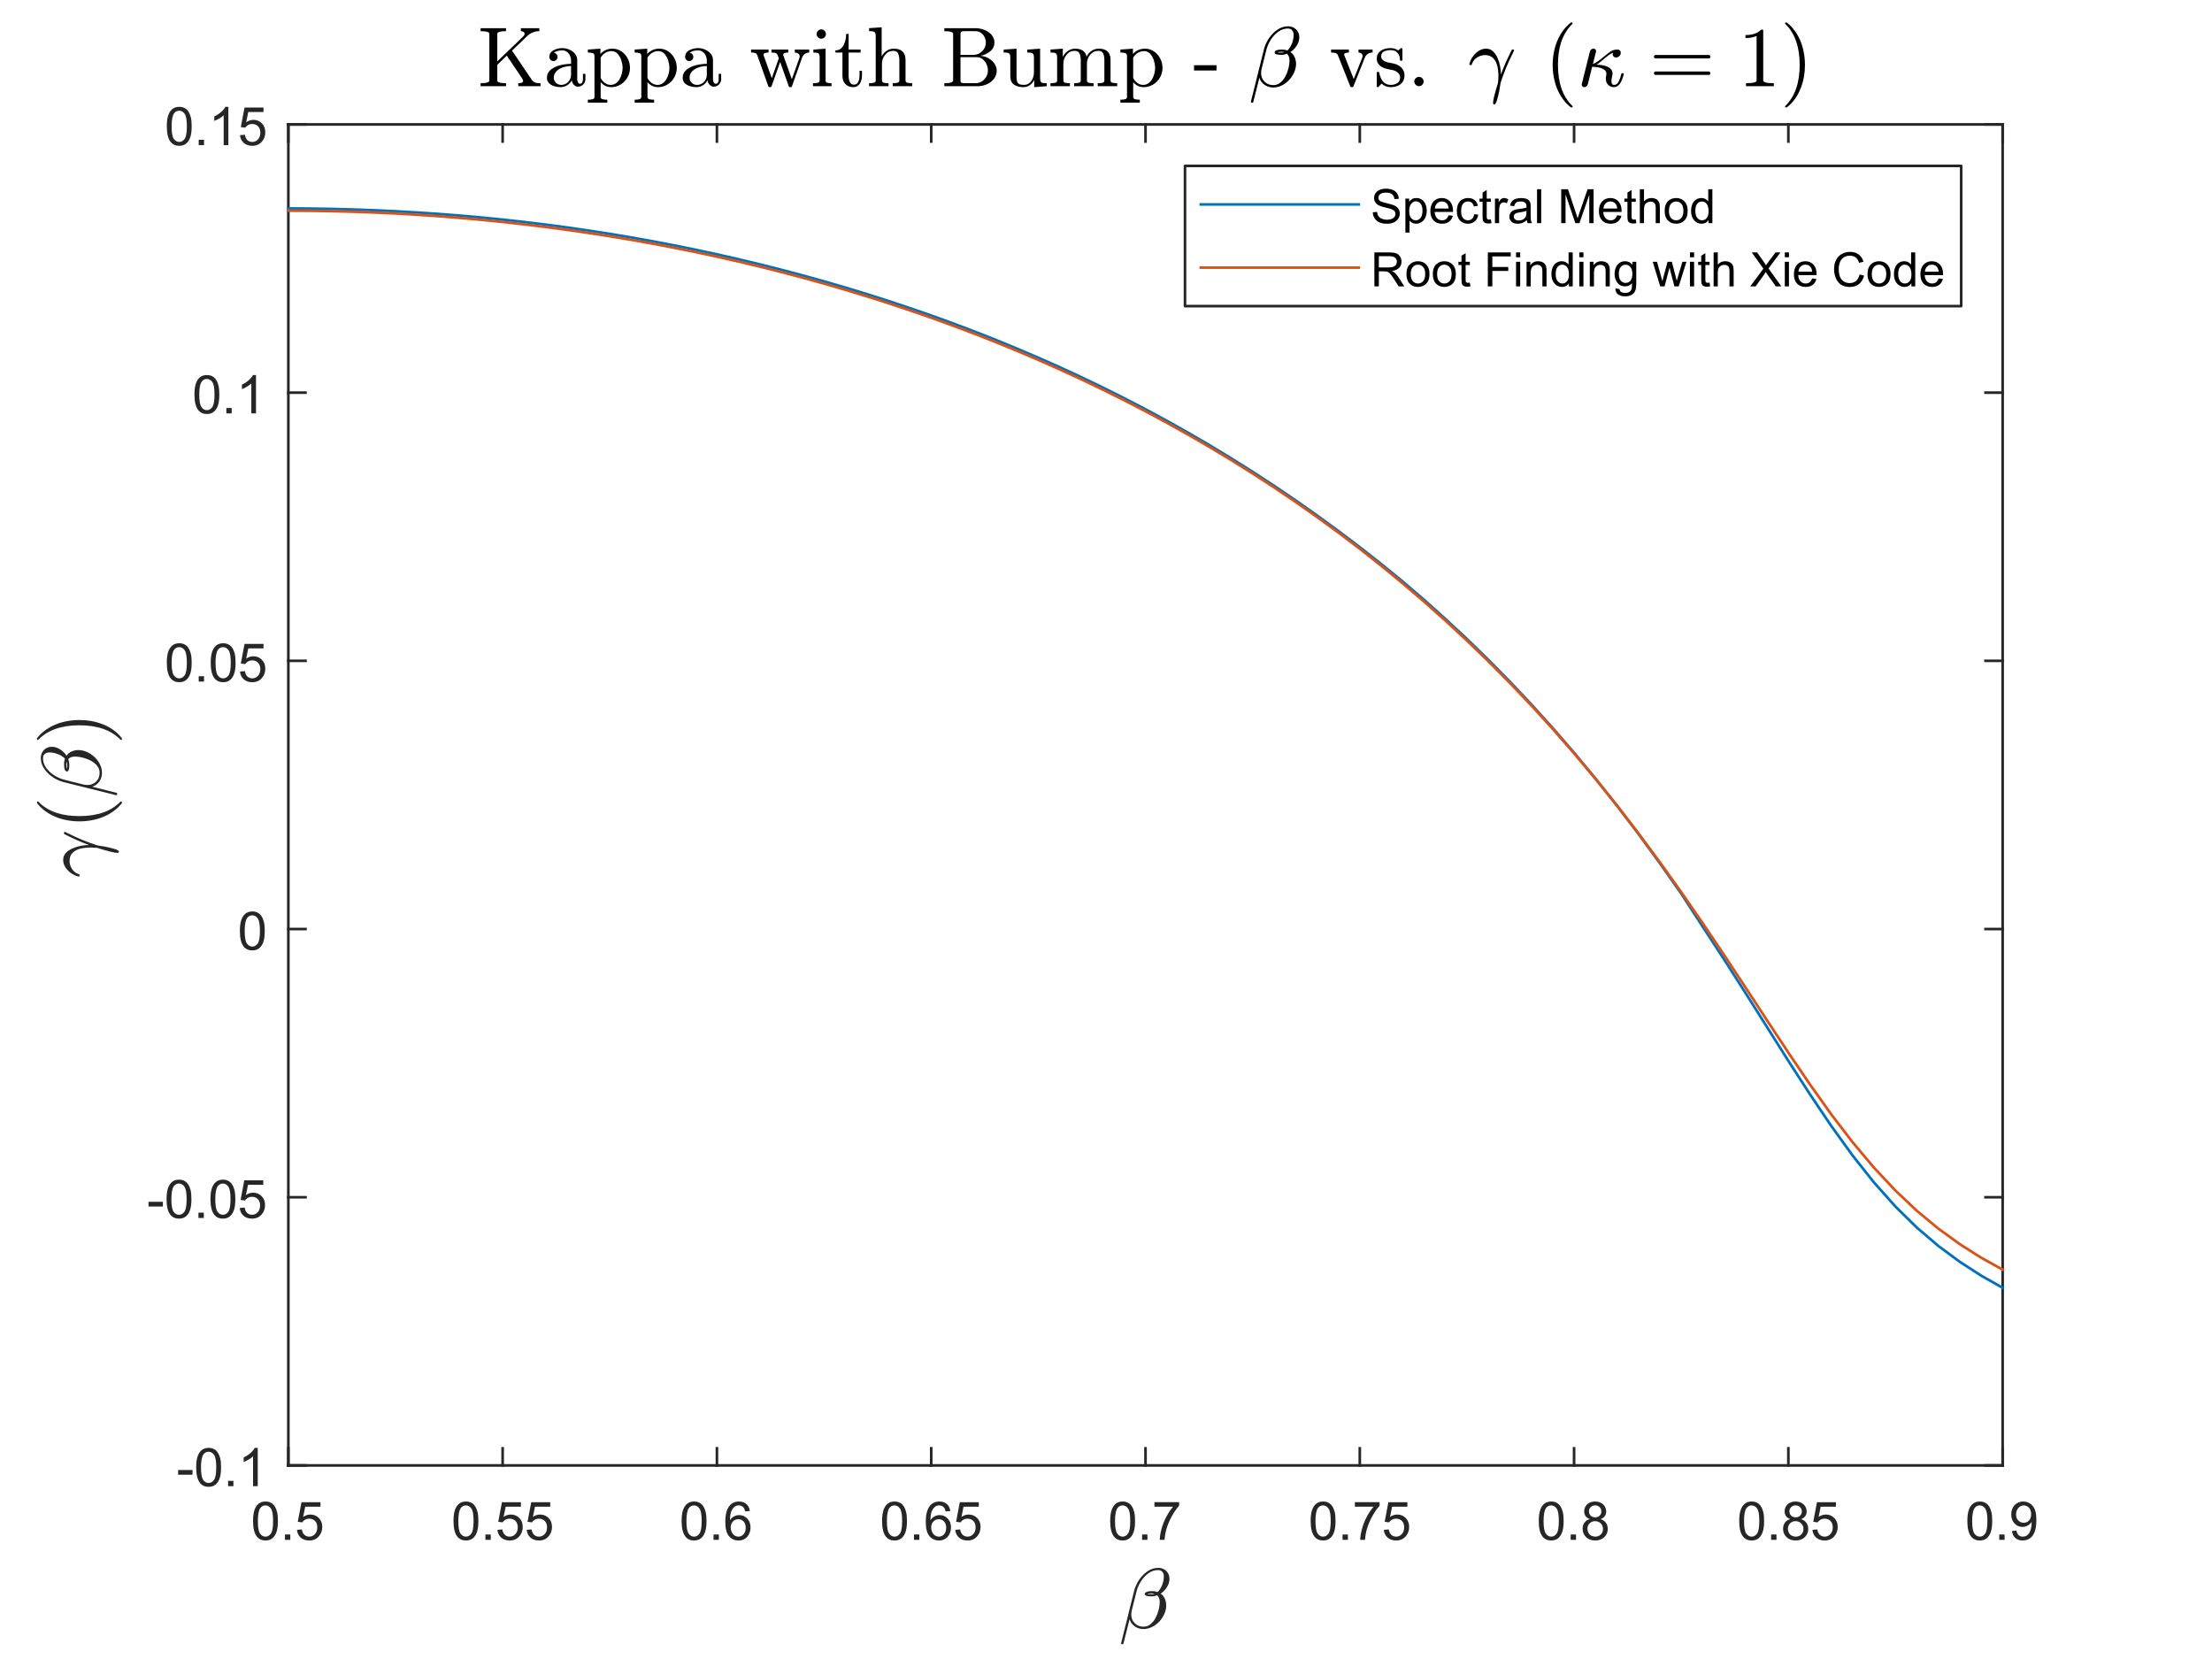 <?xml version="1.0"?>
<!DOCTYPE svg PUBLIC '-//W3C//DTD SVG 1.0//EN'
          'http://www.w3.org/TR/2001/REC-SVG-20010904/DTD/svg10.dtd'>
<svg xmlns:xlink="http://www.w3.org/1999/xlink" style="fill-opacity:1; color-rendering:auto; color-interpolation:auto; text-rendering:auto; stroke:black; stroke-linecap:square; stroke-miterlimit:10; shape-rendering:auto; stroke-opacity:1; fill:black; stroke-dasharray:none; font-weight:normal; stroke-width:1; font-family:'Dialog'; font-style:normal; stroke-linejoin:miter; font-size:12px; stroke-dashoffset:0; image-rendering:auto;" width="1120" height="840" xmlns="http://www.w3.org/2000/svg"
><rect width="100%" height="100%" fill="#333333" stroke="none"/><!--Generated by the Batik Graphics2D SVG Generator--><defs id="genericDefs"
  /><g
  ><defs id="defs1"
    ><clipPath clipPathUnits="userSpaceOnUse" id="clipPath1"
      ><path d="M0 0 L1120 0 L1120 840 L0 840 L0 0 Z"
      /></clipPath
    ></defs
    ><g style="fill:white; stroke:white;"
    ><rect x="0" y="0" width="1120" style="clip-path:url(#clipPath1); stroke:none;" height="840"
    /></g
    ><g style="fill:white; text-rendering:optimizeSpeed; color-rendering:optimizeSpeed; image-rendering:optimizeSpeed; shape-rendering:crispEdges; stroke:white; color-interpolation:sRGB;"
    ><rect x="0" width="1120" height="840" y="0" style="stroke:none;"
      /><path style="stroke:none;" d="M146 742 L1014 742 L1014 63 L146 63 Z"
    /></g
    ><g style="fill:rgb(38,38,38); text-rendering:geometricPrecision; image-rendering:optimizeQuality; color-rendering:optimizeQuality; stroke-linejoin:round; stroke:rgb(38,38,38); color-interpolation:linearRGB; stroke-width:1.333;"
    ><line y2="742" style="fill:none;" x1="146" x2="1014" y1="742"
      /><line y2="63" style="fill:none;" x1="146" x2="1014" y1="63"
      /><line y2="733.32" style="fill:none;" x1="146" x2="146" y1="742"
      /><line y2="733.32" style="fill:none;" x1="254.5" x2="254.5" y1="742"
      /><line y2="733.32" style="fill:none;" x1="363" x2="363" y1="742"
      /><line y2="733.32" style="fill:none;" x1="471.5" x2="471.5" y1="742"
      /><line y2="733.32" style="fill:none;" x1="580" x2="580" y1="742"
      /><line y2="733.32" style="fill:none;" x1="688.5" x2="688.5" y1="742"
      /><line y2="733.32" style="fill:none;" x1="797" x2="797" y1="742"
      /><line y2="733.32" style="fill:none;" x1="905.5" x2="905.5" y1="742"
      /><line y2="733.32" style="fill:none;" x1="1014" x2="1014" y1="742"
      /><line y2="71.68" style="fill:none;" x1="146" x2="146" y1="63"
      /><line y2="71.68" style="fill:none;" x1="254.5" x2="254.5" y1="63"
      /><line y2="71.68" style="fill:none;" x1="363" x2="363" y1="63"
      /><line y2="71.68" style="fill:none;" x1="471.5" x2="471.5" y1="63"
      /><line y2="71.68" style="fill:none;" x1="580" x2="580" y1="63"
      /><line y2="71.68" style="fill:none;" x1="688.5" x2="688.5" y1="63"
      /><line y2="71.68" style="fill:none;" x1="797" x2="797" y1="63"
      /><line y2="71.68" style="fill:none;" x1="905.5" x2="905.5" y1="63"
      /><line y2="71.68" style="fill:none;" x1="1014" x2="1014" y1="63"
    /></g
    ><g transform="translate(146,752.667)" style="font-size:26.667px; fill:rgb(38,38,38); text-rendering:geometricPrecision; image-rendering:optimizeQuality; color-rendering:optimizeQuality; font-family:'SansSerif'; stroke:rgb(38,38,38); color-interpolation:linearRGB;"
    ><path style="stroke:none;" d="M-17.875 17.469 Q-17.875 14.047 -17.172 11.953 Q-16.469 9.859 -15.078 8.727 Q-13.688 7.594 -11.578 7.594 Q-10.016 7.594 -8.844 8.219 Q-7.672 8.844 -6.906 10.023 Q-6.141 11.203 -5.711 12.898 Q-5.281 14.594 -5.281 17.469 Q-5.281 20.875 -5.977 22.961 Q-6.672 25.047 -8.062 26.188 Q-9.453 27.328 -11.578 27.328 Q-14.375 27.328 -15.969 25.328 Q-17.875 22.906 -17.875 17.469 ZM-15.438 17.469 Q-15.438 22.234 -14.328 23.805 Q-13.219 25.375 -11.578 25.375 Q-9.938 25.375 -8.828 23.797 Q-7.719 22.219 -7.719 17.469 Q-7.719 12.703 -8.828 11.133 Q-9.938 9.562 -11.609 9.562 Q-13.234 9.562 -14.219 10.938 Q-15.438 12.703 -15.438 17.469 ZM-1.722 27 L-1.722 24.297 L0.981 24.297 L0.981 27 L-1.722 27 ZM4.356 21.938 L6.84 21.719 Q7.122 23.547 8.129 24.461 Q9.137 25.375 10.559 25.375 Q12.278 25.375 13.465 24.086 Q14.653 22.797 14.653 20.656 Q14.653 18.625 13.512 17.453 Q12.371 16.281 10.528 16.281 Q9.371 16.281 8.45 16.805 Q7.528 17.328 6.997 18.156 L4.778 17.859 L6.653 7.938 L16.262 7.938 L16.262 10.203 L8.543 10.203 L7.497 15.391 Q9.246 14.188 11.153 14.188 Q13.684 14.188 15.426 15.938 Q17.168 17.688 17.168 20.453 Q17.168 23.078 15.637 24.984 Q13.778 27.328 10.559 27.328 Q7.918 27.328 6.254 25.852 Q4.59 24.375 4.356 21.938 Z"
    /></g
    ><g transform="translate(254.5,752.667)" style="font-size:26.667px; fill:rgb(38,38,38); text-rendering:geometricPrecision; image-rendering:optimizeQuality; color-rendering:optimizeQuality; font-family:'SansSerif'; stroke:rgb(38,38,38); color-interpolation:linearRGB;"
    ><path style="stroke:none;" d="M-24.875 17.469 Q-24.875 14.047 -24.172 11.953 Q-23.469 9.859 -22.078 8.727 Q-20.688 7.594 -18.578 7.594 Q-17.016 7.594 -15.844 8.219 Q-14.672 8.844 -13.906 10.023 Q-13.141 11.203 -12.711 12.898 Q-12.281 14.594 -12.281 17.469 Q-12.281 20.875 -12.977 22.961 Q-13.672 25.047 -15.062 26.188 Q-16.453 27.328 -18.578 27.328 Q-21.375 27.328 -22.969 25.328 Q-24.875 22.906 -24.875 17.469 ZM-22.438 17.469 Q-22.438 22.234 -21.328 23.805 Q-20.219 25.375 -18.578 25.375 Q-16.938 25.375 -15.828 23.797 Q-14.719 22.219 -14.719 17.469 Q-14.719 12.703 -15.828 11.133 Q-16.938 9.562 -18.609 9.562 Q-20.234 9.562 -21.219 10.938 Q-22.438 12.703 -22.438 17.469 ZM-8.722 27 L-8.722 24.297 L-6.019 24.297 L-6.019 27 L-8.722 27 ZM-2.644 21.938 L-0.16 21.719 Q0.121 23.547 1.129 24.461 Q2.137 25.375 3.559 25.375 Q5.278 25.375 6.465 24.086 Q7.653 22.797 7.653 20.656 Q7.653 18.625 6.512 17.453 Q5.372 16.281 3.528 16.281 Q2.372 16.281 1.45 16.805 Q0.528 17.328 -0.004 18.156 L-2.222 17.859 L-0.347 7.938 L9.262 7.938 L9.262 10.203 L1.543 10.203 L0.496 15.391 Q2.247 14.188 4.153 14.188 Q6.684 14.188 8.426 15.938 Q10.168 17.688 10.168 20.453 Q10.168 23.078 8.637 24.984 Q6.778 27.328 3.559 27.328 Q0.918 27.328 -0.746 25.852 Q-2.41 24.375 -2.644 21.938 ZM12.181 21.938 L14.665 21.719 Q14.947 23.547 15.954 24.461 Q16.962 25.375 18.384 25.375 Q20.103 25.375 21.29 24.086 Q22.478 22.797 22.478 20.656 Q22.478 18.625 21.337 17.453 Q20.197 16.281 18.353 16.281 Q17.197 16.281 16.275 16.805 Q15.353 17.328 14.822 18.156 L12.603 17.859 L14.478 7.938 L24.087 7.938 L24.087 10.203 L16.368 10.203 L15.322 15.391 Q17.072 14.188 18.978 14.188 Q21.509 14.188 23.251 15.938 Q24.993 17.688 24.993 20.453 Q24.993 23.078 23.462 24.984 Q21.603 27.328 18.384 27.328 Q15.743 27.328 14.079 25.852 Q12.415 24.375 12.181 21.938 Z"
    /></g
    ><g transform="translate(363,752.667)" style="font-size:26.667px; fill:rgb(38,38,38); text-rendering:geometricPrecision; image-rendering:optimizeQuality; color-rendering:optimizeQuality; font-family:'SansSerif'; stroke:rgb(38,38,38); color-interpolation:linearRGB;"
    ><path style="stroke:none;" d="M-17.875 17.469 Q-17.875 14.047 -17.172 11.953 Q-16.469 9.859 -15.078 8.727 Q-13.688 7.594 -11.578 7.594 Q-10.016 7.594 -8.844 8.219 Q-7.672 8.844 -6.906 10.023 Q-6.141 11.203 -5.711 12.898 Q-5.281 14.594 -5.281 17.469 Q-5.281 20.875 -5.977 22.961 Q-6.672 25.047 -8.062 26.188 Q-9.453 27.328 -11.578 27.328 Q-14.375 27.328 -15.969 25.328 Q-17.875 22.906 -17.875 17.469 ZM-15.438 17.469 Q-15.438 22.234 -14.328 23.805 Q-13.219 25.375 -11.578 25.375 Q-9.938 25.375 -8.828 23.797 Q-7.719 22.219 -7.719 17.469 Q-7.719 12.703 -8.828 11.133 Q-9.938 9.562 -11.609 9.562 Q-13.234 9.562 -14.219 10.938 Q-15.438 12.703 -15.438 17.469 ZM-1.722 27 L-1.722 24.297 L0.981 24.297 L0.981 27 L-1.722 27 ZM16.668 12.406 L14.309 12.594 Q13.996 11.188 13.403 10.562 Q12.45 9.547 11.043 9.547 Q9.903 9.547 9.043 10.172 Q7.918 11 7.278 12.562 Q6.637 14.125 6.606 17.031 Q7.465 15.734 8.7 15.102 Q9.934 14.469 11.293 14.469 Q13.668 14.469 15.34 16.211 Q17.012 17.953 17.012 20.719 Q17.012 22.547 16.223 24.109 Q15.434 25.672 14.067 26.5 Q12.7 27.328 10.95 27.328 Q7.997 27.328 6.122 25.148 Q4.247 22.969 4.247 17.953 Q4.247 12.359 6.309 9.812 Q8.121 7.594 11.184 7.594 Q13.465 7.594 14.918 8.875 Q16.372 10.156 16.668 12.406 ZM6.981 20.734 Q6.981 21.969 7.497 23.086 Q8.012 24.203 8.95 24.789 Q9.887 25.375 10.918 25.375 Q12.418 25.375 13.496 24.164 Q14.575 22.953 14.575 20.875 Q14.575 18.859 13.512 17.711 Q12.45 16.562 10.825 16.562 Q9.215 16.562 8.098 17.711 Q6.981 18.859 6.981 20.734 Z"
    /></g
    ><g transform="translate(471.5,752.667)" style="font-size:26.667px; fill:rgb(38,38,38); text-rendering:geometricPrecision; image-rendering:optimizeQuality; color-rendering:optimizeQuality; font-family:'SansSerif'; stroke:rgb(38,38,38); color-interpolation:linearRGB;"
    ><path style="stroke:none;" d="M-24.875 17.469 Q-24.875 14.047 -24.172 11.953 Q-23.469 9.859 -22.078 8.727 Q-20.688 7.594 -18.578 7.594 Q-17.016 7.594 -15.844 8.219 Q-14.672 8.844 -13.906 10.023 Q-13.141 11.203 -12.711 12.898 Q-12.281 14.594 -12.281 17.469 Q-12.281 20.875 -12.977 22.961 Q-13.672 25.047 -15.062 26.188 Q-16.453 27.328 -18.578 27.328 Q-21.375 27.328 -22.969 25.328 Q-24.875 22.906 -24.875 17.469 ZM-22.438 17.469 Q-22.438 22.234 -21.328 23.805 Q-20.219 25.375 -18.578 25.375 Q-16.938 25.375 -15.828 23.797 Q-14.719 22.219 -14.719 17.469 Q-14.719 12.703 -15.828 11.133 Q-16.938 9.562 -18.609 9.562 Q-20.234 9.562 -21.219 10.938 Q-22.438 12.703 -22.438 17.469 ZM-8.722 27 L-8.722 24.297 L-6.019 24.297 L-6.019 27 L-8.722 27 ZM9.668 12.406 L7.309 12.594 Q6.997 11.188 6.403 10.562 Q5.45 9.547 4.043 9.547 Q2.903 9.547 2.043 10.172 Q0.918 11 0.278 12.562 Q-0.363 14.125 -0.394 17.031 Q0.465 15.734 1.7 15.102 Q2.934 14.469 4.293 14.469 Q6.668 14.469 8.34 16.211 Q10.012 17.953 10.012 20.719 Q10.012 22.547 9.223 24.109 Q8.434 25.672 7.067 26.5 Q5.7 27.328 3.95 27.328 Q0.997 27.328 -0.878 25.148 Q-2.753 22.969 -2.753 17.953 Q-2.753 12.359 -0.691 9.812 Q1.121 7.594 4.184 7.594 Q6.465 7.594 7.918 8.875 Q9.371 10.156 9.668 12.406 ZM-0.019 20.734 Q-0.019 21.969 0.496 23.086 Q1.012 24.203 1.95 24.789 Q2.887 25.375 3.918 25.375 Q5.418 25.375 6.497 24.164 Q7.575 22.953 7.575 20.875 Q7.575 18.859 6.512 17.711 Q5.45 16.562 3.825 16.562 Q2.215 16.562 1.098 17.711 Q-0.019 18.859 -0.019 20.734 ZM12.181 21.938 L14.665 21.719 Q14.947 23.547 15.954 24.461 Q16.962 25.375 18.384 25.375 Q20.103 25.375 21.29 24.086 Q22.478 22.797 22.478 20.656 Q22.478 18.625 21.337 17.453 Q20.197 16.281 18.353 16.281 Q17.197 16.281 16.275 16.805 Q15.353 17.328 14.822 18.156 L12.603 17.859 L14.478 7.938 L24.087 7.938 L24.087 10.203 L16.368 10.203 L15.322 15.391 Q17.072 14.188 18.978 14.188 Q21.509 14.188 23.251 15.938 Q24.993 17.688 24.993 20.453 Q24.993 23.078 23.462 24.984 Q21.603 27.328 18.384 27.328 Q15.743 27.328 14.079 25.852 Q12.415 24.375 12.181 21.938 Z"
    /></g
    ><g transform="translate(580,752.667)" style="font-size:26.667px; fill:rgb(38,38,38); text-rendering:geometricPrecision; image-rendering:optimizeQuality; color-rendering:optimizeQuality; font-family:'SansSerif'; stroke:rgb(38,38,38); color-interpolation:linearRGB;"
    ><path style="stroke:none;" d="M-17.875 17.469 Q-17.875 14.047 -17.172 11.953 Q-16.469 9.859 -15.078 8.727 Q-13.688 7.594 -11.578 7.594 Q-10.016 7.594 -8.844 8.219 Q-7.672 8.844 -6.906 10.023 Q-6.141 11.203 -5.711 12.898 Q-5.281 14.594 -5.281 17.469 Q-5.281 20.875 -5.977 22.961 Q-6.672 25.047 -8.062 26.188 Q-9.453 27.328 -11.578 27.328 Q-14.375 27.328 -15.969 25.328 Q-17.875 22.906 -17.875 17.469 ZM-15.438 17.469 Q-15.438 22.234 -14.328 23.805 Q-13.219 25.375 -11.578 25.375 Q-9.938 25.375 -8.828 23.797 Q-7.719 22.219 -7.719 17.469 Q-7.719 12.703 -8.828 11.133 Q-9.938 9.562 -11.609 9.562 Q-13.234 9.562 -14.219 10.938 Q-15.438 12.703 -15.438 17.469 ZM-1.722 27 L-1.722 24.297 L0.981 24.297 L0.981 27 L-1.722 27 ZM4.512 10.203 L4.512 7.922 L17.028 7.922 L17.028 9.766 Q15.168 11.734 13.356 14.992 Q11.543 18.25 10.559 21.688 Q9.856 24.109 9.653 27 L7.215 27 Q7.247 24.719 8.106 21.492 Q8.965 18.266 10.567 15.266 Q12.168 12.266 13.981 10.203 L4.512 10.203 Z"
    /></g
    ><g transform="translate(688.5,752.667)" style="font-size:26.667px; fill:rgb(38,38,38); text-rendering:geometricPrecision; image-rendering:optimizeQuality; color-rendering:optimizeQuality; font-family:'SansSerif'; stroke:rgb(38,38,38); color-interpolation:linearRGB;"
    ><path style="stroke:none;" d="M-24.875 17.469 Q-24.875 14.047 -24.172 11.953 Q-23.469 9.859 -22.078 8.727 Q-20.688 7.594 -18.578 7.594 Q-17.016 7.594 -15.844 8.219 Q-14.672 8.844 -13.906 10.023 Q-13.141 11.203 -12.711 12.898 Q-12.281 14.594 -12.281 17.469 Q-12.281 20.875 -12.977 22.961 Q-13.672 25.047 -15.062 26.188 Q-16.453 27.328 -18.578 27.328 Q-21.375 27.328 -22.969 25.328 Q-24.875 22.906 -24.875 17.469 ZM-22.438 17.469 Q-22.438 22.234 -21.328 23.805 Q-20.219 25.375 -18.578 25.375 Q-16.938 25.375 -15.828 23.797 Q-14.719 22.219 -14.719 17.469 Q-14.719 12.703 -15.828 11.133 Q-16.938 9.562 -18.609 9.562 Q-20.234 9.562 -21.219 10.938 Q-22.438 12.703 -22.438 17.469 ZM-8.722 27 L-8.722 24.297 L-6.019 24.297 L-6.019 27 L-8.722 27 ZM-2.488 10.203 L-2.488 7.922 L10.028 7.922 L10.028 9.766 Q8.168 11.734 6.356 14.992 Q4.543 18.25 3.559 21.688 Q2.856 24.109 2.653 27 L0.215 27 Q0.246 24.719 1.106 21.492 Q1.965 18.266 3.567 15.266 Q5.168 12.266 6.981 10.203 L-2.488 10.203 ZM12.181 21.938 L14.665 21.719 Q14.947 23.547 15.954 24.461 Q16.962 25.375 18.384 25.375 Q20.103 25.375 21.29 24.086 Q22.478 22.797 22.478 20.656 Q22.478 18.625 21.337 17.453 Q20.197 16.281 18.353 16.281 Q17.197 16.281 16.275 16.805 Q15.353 17.328 14.822 18.156 L12.603 17.859 L14.478 7.938 L24.087 7.938 L24.087 10.203 L16.368 10.203 L15.322 15.391 Q17.072 14.188 18.978 14.188 Q21.509 14.188 23.251 15.938 Q24.993 17.688 24.993 20.453 Q24.993 23.078 23.462 24.984 Q21.603 27.328 18.384 27.328 Q15.743 27.328 14.079 25.852 Q12.415 24.375 12.181 21.938 Z"
    /></g
    ><g transform="translate(797,752.667)" style="font-size:26.667px; fill:rgb(38,38,38); text-rendering:geometricPrecision; image-rendering:optimizeQuality; color-rendering:optimizeQuality; font-family:'SansSerif'; stroke:rgb(38,38,38); color-interpolation:linearRGB;"
    ><path style="stroke:none;" d="M-17.875 17.469 Q-17.875 14.047 -17.172 11.953 Q-16.469 9.859 -15.078 8.727 Q-13.688 7.594 -11.578 7.594 Q-10.016 7.594 -8.844 8.219 Q-7.672 8.844 -6.906 10.023 Q-6.141 11.203 -5.711 12.898 Q-5.281 14.594 -5.281 17.469 Q-5.281 20.875 -5.977 22.961 Q-6.672 25.047 -8.062 26.188 Q-9.453 27.328 -11.578 27.328 Q-14.375 27.328 -15.969 25.328 Q-17.875 22.906 -17.875 17.469 ZM-15.438 17.469 Q-15.438 22.234 -14.328 23.805 Q-13.219 25.375 -11.578 25.375 Q-9.938 25.375 -8.828 23.797 Q-7.719 22.219 -7.719 17.469 Q-7.719 12.703 -8.828 11.133 Q-9.938 9.562 -11.609 9.562 Q-13.234 9.562 -14.219 10.938 Q-15.438 12.703 -15.438 17.469 ZM-1.722 27 L-1.722 24.297 L0.981 24.297 L0.981 27 L-1.722 27 ZM7.997 16.516 Q6.528 15.984 5.817 14.977 Q5.106 13.969 5.106 12.578 Q5.106 10.469 6.622 9.031 Q8.137 7.594 10.653 7.594 Q13.184 7.594 14.723 9.062 Q16.262 10.531 16.262 12.641 Q16.262 13.984 15.559 14.984 Q14.856 15.984 13.418 16.516 Q15.2 17.094 16.129 18.391 Q17.059 19.688 17.059 21.469 Q17.059 23.953 15.309 25.641 Q13.559 27.328 10.7 27.328 Q7.825 27.328 6.075 25.633 Q4.325 23.938 4.325 21.406 Q4.325 19.531 5.278 18.258 Q6.231 16.984 7.997 16.516 ZM7.528 12.5 Q7.528 13.875 8.411 14.742 Q9.293 15.609 10.7 15.609 Q12.075 15.609 12.95 14.742 Q13.825 13.875 13.825 12.625 Q13.825 11.328 12.926 10.438 Q12.028 9.547 10.684 9.547 Q9.325 9.547 8.426 10.414 Q7.528 11.281 7.528 12.5 ZM6.762 21.422 Q6.762 22.438 7.247 23.391 Q7.731 24.344 8.676 24.859 Q9.621 25.375 10.715 25.375 Q12.418 25.375 13.528 24.281 Q14.637 23.188 14.637 21.5 Q14.637 19.781 13.496 18.664 Q12.356 17.547 10.637 17.547 Q8.965 17.547 7.864 18.656 Q6.762 19.766 6.762 21.422 Z"
    /></g
    ><g transform="translate(905.5,752.667)" style="font-size:26.667px; fill:rgb(38,38,38); text-rendering:geometricPrecision; image-rendering:optimizeQuality; color-rendering:optimizeQuality; font-family:'SansSerif'; stroke:rgb(38,38,38); color-interpolation:linearRGB;"
    ><path style="stroke:none;" d="M-24.875 17.469 Q-24.875 14.047 -24.172 11.953 Q-23.469 9.859 -22.078 8.727 Q-20.688 7.594 -18.578 7.594 Q-17.016 7.594 -15.844 8.219 Q-14.672 8.844 -13.906 10.023 Q-13.141 11.203 -12.711 12.898 Q-12.281 14.594 -12.281 17.469 Q-12.281 20.875 -12.977 22.961 Q-13.672 25.047 -15.062 26.188 Q-16.453 27.328 -18.578 27.328 Q-21.375 27.328 -22.969 25.328 Q-24.875 22.906 -24.875 17.469 ZM-22.438 17.469 Q-22.438 22.234 -21.328 23.805 Q-20.219 25.375 -18.578 25.375 Q-16.938 25.375 -15.828 23.797 Q-14.719 22.219 -14.719 17.469 Q-14.719 12.703 -15.828 11.133 Q-16.938 9.562 -18.609 9.562 Q-20.234 9.562 -21.219 10.938 Q-22.438 12.703 -22.438 17.469 ZM-8.722 27 L-8.722 24.297 L-6.019 24.297 L-6.019 27 L-8.722 27 ZM0.997 16.516 Q-0.472 15.984 -1.183 14.977 Q-1.894 13.969 -1.894 12.578 Q-1.894 10.469 -0.379 9.031 Q1.137 7.594 3.653 7.594 Q6.184 7.594 7.723 9.062 Q9.262 10.531 9.262 12.641 Q9.262 13.984 8.559 14.984 Q7.856 15.984 6.418 16.516 Q8.2 17.094 9.129 18.391 Q10.059 19.688 10.059 21.469 Q10.059 23.953 8.309 25.641 Q6.559 27.328 3.7 27.328 Q0.825 27.328 -0.925 25.633 Q-2.675 23.938 -2.675 21.406 Q-2.675 19.531 -1.722 18.258 Q-0.769 16.984 0.997 16.516 ZM0.528 12.5 Q0.528 13.875 1.411 14.742 Q2.293 15.609 3.7 15.609 Q5.075 15.609 5.95 14.742 Q6.825 13.875 6.825 12.625 Q6.825 11.328 5.926 10.438 Q5.028 9.547 3.684 9.547 Q2.325 9.547 1.426 10.414 Q0.528 11.281 0.528 12.5 ZM-0.238 21.422 Q-0.238 22.438 0.246 23.391 Q0.731 24.344 1.676 24.859 Q2.622 25.375 3.715 25.375 Q5.418 25.375 6.528 24.281 Q7.637 23.188 7.637 21.5 Q7.637 19.781 6.497 18.664 Q5.356 17.547 3.637 17.547 Q1.965 17.547 0.864 18.656 Q-0.238 19.766 -0.238 21.422 ZM12.181 21.938 L14.665 21.719 Q14.947 23.547 15.954 24.461 Q16.962 25.375 18.384 25.375 Q20.103 25.375 21.29 24.086 Q22.478 22.797 22.478 20.656 Q22.478 18.625 21.337 17.453 Q20.197 16.281 18.353 16.281 Q17.197 16.281 16.275 16.805 Q15.353 17.328 14.822 18.156 L12.603 17.859 L14.478 7.938 L24.087 7.938 L24.087 10.203 L16.368 10.203 L15.322 15.391 Q17.072 14.188 18.978 14.188 Q21.509 14.188 23.251 15.938 Q24.993 17.688 24.993 20.453 Q24.993 23.078 23.462 24.984 Q21.603 27.328 18.384 27.328 Q15.743 27.328 14.079 25.852 Q12.415 24.375 12.181 21.938 Z"
    /></g
    ><g transform="translate(1014,752.667)" style="font-size:26.667px; fill:rgb(38,38,38); text-rendering:geometricPrecision; image-rendering:optimizeQuality; color-rendering:optimizeQuality; font-family:'SansSerif'; stroke:rgb(38,38,38); color-interpolation:linearRGB;"
    ><path style="stroke:none;" d="M-17.875 17.469 Q-17.875 14.047 -17.172 11.953 Q-16.469 9.859 -15.078 8.727 Q-13.688 7.594 -11.578 7.594 Q-10.016 7.594 -8.844 8.219 Q-7.672 8.844 -6.906 10.023 Q-6.141 11.203 -5.711 12.898 Q-5.281 14.594 -5.281 17.469 Q-5.281 20.875 -5.977 22.961 Q-6.672 25.047 -8.062 26.188 Q-9.453 27.328 -11.578 27.328 Q-14.375 27.328 -15.969 25.328 Q-17.875 22.906 -17.875 17.469 ZM-15.438 17.469 Q-15.438 22.234 -14.328 23.805 Q-13.219 25.375 -11.578 25.375 Q-9.938 25.375 -8.828 23.797 Q-7.719 22.219 -7.719 17.469 Q-7.719 12.703 -8.828 11.133 Q-9.938 9.562 -11.609 9.562 Q-13.234 9.562 -14.219 10.938 Q-15.438 12.703 -15.438 17.469 ZM-1.722 27 L-1.722 24.297 L0.981 24.297 L0.981 27 L-1.722 27 ZM4.715 22.531 L6.981 22.312 Q7.278 23.922 8.098 24.648 Q8.918 25.375 10.2 25.375 Q11.293 25.375 12.114 24.875 Q12.934 24.375 13.465 23.539 Q13.996 22.703 14.348 21.281 Q14.7 19.859 14.7 18.375 Q14.7 18.219 14.684 17.906 Q13.981 19.031 12.746 19.742 Q11.512 20.453 10.075 20.453 Q7.668 20.453 6.012 18.711 Q4.356 16.969 4.356 14.125 Q4.356 11.172 6.09 9.383 Q7.825 7.594 10.434 7.594 Q12.309 7.594 13.871 8.609 Q15.434 9.625 16.247 11.5 Q17.059 13.375 17.059 16.938 Q17.059 20.641 16.254 22.836 Q15.45 25.031 13.864 26.18 Q12.278 27.328 10.137 27.328 Q7.872 27.328 6.434 26.07 Q4.997 24.812 4.715 22.531 ZM14.418 14 Q14.418 11.953 13.332 10.758 Q12.246 9.562 10.715 9.562 Q9.137 9.562 7.965 10.852 Q6.793 12.141 6.793 14.203 Q6.793 16.047 7.903 17.195 Q9.012 18.344 10.653 18.344 Q12.309 18.344 13.364 17.195 Q14.418 16.047 14.418 14 Z"
    /></g
    ><g transform="translate(580,788.333)" style="font-size:42.667px; fill:rgb(38,38,38); text-rendering:geometricPrecision; image-rendering:optimizeQuality; color-rendering:optimizeQuality; font-family:'mwb_cmmi10'; stroke:rgb(38,38,38); color-interpolation:linearRGB;"
    ><path style="stroke:none;" d="M-12.036 44.168 Q-12.161 44.168 -12.271 44.027 Q-12.38 43.887 -12.38 43.762 L-5.755 17.168 Q-5.193 15.027 -4.099 13.012 Q-3.005 10.996 -1.357 9.27 Q0.292 7.543 2.26 6.535 Q4.229 5.527 6.464 5.527 Q8.057 5.527 9.347 6.231 Q10.636 6.934 11.386 8.199 Q12.136 9.465 12.136 11.059 Q12.136 12.59 11.542 13.988 Q10.948 15.387 9.901 16.598 Q8.854 17.809 7.651 18.559 Q8.354 18.996 8.901 19.684 Q9.448 20.371 9.784 21.113 Q10.12 21.855 10.307 22.77 Q10.495 23.684 10.495 24.48 Q10.495 26.684 9.55 28.824 Q8.604 30.965 6.979 32.707 Q5.354 34.449 3.253 35.473 Q1.151 36.496 -1.052 36.496 Q-3.474 36.496 -5.404 35.168 Q-7.333 33.84 -8.068 31.574 L-11.177 43.918 Q-11.177 44.168 -11.505 44.168 L-12.036 44.168 ZM-0.974 35.309 Q0.964 35.309 2.526 34.043 Q4.089 32.777 5.104 30.855 Q6.12 28.934 6.659 26.777 Q7.198 24.621 7.198 22.871 Q7.198 20.684 5.932 19.418 Q4.464 19.965 3.057 19.965 Q-0.349 19.965 -0.349 18.809 Q-0.349 17.293 3.542 17.293 Q4.932 17.293 6.089 17.746 Q7.011 17.027 7.761 15.645 Q8.511 14.262 8.901 12.746 Q9.292 11.23 9.292 9.902 Q9.292 8.496 8.55 7.566 Q7.807 6.637 6.37 6.637 Q3.745 6.637 1.495 8.254 Q-0.755 9.871 -2.31 12.34 Q-3.865 14.809 -4.536 17.434 L-6.911 26.934 Q-7.146 27.918 -7.208 29.137 Q-7.208 31.824 -5.443 33.566 Q-3.677 35.309 -0.974 35.309 ZM0.964 18.684 Q1.604 18.855 3.104 18.855 Q3.839 18.855 4.573 18.605 Q4.526 18.559 4.401 18.559 Q3.948 18.434 3.417 18.434 Q1.464 18.434 0.964 18.684 Z"
    /></g
    ><g style="fill:rgb(38,38,38); text-rendering:geometricPrecision; image-rendering:optimizeQuality; color-rendering:optimizeQuality; stroke-linejoin:round; stroke:rgb(38,38,38); color-interpolation:linearRGB; stroke-width:1.333;"
    ><line y2="63" style="fill:none;" x1="146" x2="146" y1="742"
      /><line y2="63" style="fill:none;" x1="1014" x2="1014" y1="742"
      /><line y2="742" style="fill:none;" x1="146" x2="154.68" y1="742"
      /><line y2="606.2" style="fill:none;" x1="146" x2="154.68" y1="606.2"
      /><line y2="470.4" style="fill:none;" x1="146" x2="154.68" y1="470.4"
      /><line y2="334.6" style="fill:none;" x1="146" x2="154.68" y1="334.6"
      /><line y2="198.8" style="fill:none;" x1="146" x2="154.68" y1="198.8"
      /><line y2="63" style="fill:none;" x1="146" x2="154.68" y1="63"
      /><line y2="742" style="fill:none;" x1="1014" x2="1005.32" y1="742"
      /><line y2="606.2" style="fill:none;" x1="1014" x2="1005.32" y1="606.2"
      /><line y2="470.4" style="fill:none;" x1="1014" x2="1005.32" y1="470.4"
      /><line y2="334.6" style="fill:none;" x1="1014" x2="1005.32" y1="334.6"
      /><line y2="198.8" style="fill:none;" x1="1014" x2="1005.32" y1="198.8"
      /><line y2="63" style="fill:none;" x1="1014" x2="1005.32" y1="63"
    /></g
    ><g transform="translate(135.333,742)" style="font-size:26.667px; fill:rgb(38,38,38); text-rendering:geometricPrecision; image-rendering:optimizeQuality; color-rendering:optimizeQuality; font-family:'SansSerif'; stroke:rgb(38,38,38); color-interpolation:linearRGB;"
    ><path style="stroke:none;" d="M-45.141 4.703 L-45.141 2.312 L-37.859 2.312 L-37.859 4.703 L-45.141 4.703 ZM-35.998 0.969 Q-35.998 -2.453 -35.295 -4.547 Q-34.592 -6.641 -33.201 -7.773 Q-31.811 -8.906 -29.701 -8.906 Q-28.139 -8.906 -26.967 -8.281 Q-25.795 -7.656 -25.029 -6.477 Q-24.264 -5.297 -23.834 -3.602 Q-23.404 -1.906 -23.404 0.969 Q-23.404 4.375 -24.1 6.461 Q-24.795 8.547 -26.186 9.688 Q-27.576 10.828 -29.701 10.828 Q-32.498 10.828 -34.092 8.828 Q-35.998 6.406 -35.998 0.969 ZM-33.561 0.969 Q-33.561 5.734 -32.451 7.305 Q-31.342 8.875 -29.701 8.875 Q-28.061 8.875 -26.951 7.297 Q-25.842 5.719 -25.842 0.969 Q-25.842 -3.797 -26.951 -5.367 Q-28.061 -6.938 -29.733 -6.938 Q-31.358 -6.938 -32.342 -5.562 Q-33.561 -3.797 -33.561 0.969 ZM-19.845 10.5 L-19.845 7.797 L-17.142 7.797 L-17.142 10.5 L-19.845 10.5 ZM-4.83 10.5 L-7.205 10.5 L-7.205 -4.625 Q-8.064 -3.797 -9.455 -2.984 Q-10.845 -2.172 -11.955 -1.766 L-11.955 -4.062 Q-9.955 -4.984 -8.47 -6.32 Q-6.986 -7.656 -6.361 -8.906 L-4.83 -8.906 L-4.83 10.5 Z"
    /></g
    ><g transform="translate(135.333,606.2)" style="font-size:26.667px; fill:rgb(38,38,38); text-rendering:geometricPrecision; image-rendering:optimizeQuality; color-rendering:optimizeQuality; font-family:'SansSerif'; stroke:rgb(38,38,38); color-interpolation:linearRGB;"
    ><path style="stroke:none;" d="M-60.141 4.703 L-60.141 2.312 L-52.859 2.312 L-52.859 4.703 L-60.141 4.703 ZM-50.998 0.969 Q-50.998 -2.453 -50.295 -4.547 Q-49.592 -6.641 -48.201 -7.773 Q-46.811 -8.906 -44.701 -8.906 Q-43.139 -8.906 -41.967 -8.281 Q-40.795 -7.656 -40.029 -6.477 Q-39.264 -5.297 -38.834 -3.602 Q-38.404 -1.906 -38.404 0.969 Q-38.404 4.375 -39.1 6.461 Q-39.795 8.547 -41.186 9.688 Q-42.576 10.828 -44.701 10.828 Q-47.498 10.828 -49.092 8.828 Q-50.998 6.406 -50.998 0.969 ZM-48.561 0.969 Q-48.561 5.734 -47.451 7.305 Q-46.342 8.875 -44.701 8.875 Q-43.061 8.875 -41.951 7.297 Q-40.842 5.719 -40.842 0.969 Q-40.842 -3.797 -41.951 -5.367 Q-43.061 -6.938 -44.733 -6.938 Q-46.358 -6.938 -47.342 -5.562 Q-48.561 -3.797 -48.561 0.969 ZM-34.845 10.5 L-34.845 7.797 L-32.142 7.797 L-32.142 10.5 L-34.845 10.5 ZM-28.767 0.969 Q-28.767 -2.453 -28.064 -4.547 Q-27.361 -6.641 -25.971 -7.773 Q-24.58 -8.906 -22.471 -8.906 Q-20.908 -8.906 -19.736 -8.281 Q-18.564 -7.656 -17.799 -6.477 Q-17.033 -5.297 -16.603 -3.602 Q-16.174 -1.906 -16.174 0.969 Q-16.174 4.375 -16.869 6.461 Q-17.564 8.547 -18.955 9.688 Q-20.346 10.828 -22.471 10.828 Q-25.267 10.828 -26.861 8.828 Q-28.767 6.406 -28.767 0.969 ZM-26.33 0.969 Q-26.33 5.734 -25.221 7.305 Q-24.111 8.875 -22.471 8.875 Q-20.83 8.875 -19.721 7.297 Q-18.611 5.719 -18.611 0.969 Q-18.611 -3.797 -19.721 -5.367 Q-20.83 -6.938 -22.502 -6.938 Q-24.127 -6.938 -25.111 -5.562 Q-26.33 -3.797 -26.33 0.969 ZM-13.942 5.438 L-11.458 5.219 Q-11.177 7.047 -10.169 7.961 Q-9.161 8.875 -7.739 8.875 Q-6.021 8.875 -4.833 7.586 Q-3.646 6.297 -3.646 4.156 Q-3.646 2.125 -4.786 0.953 Q-5.927 -0.219 -7.771 -0.219 Q-8.927 -0.219 -9.849 0.305 Q-10.771 0.828 -11.302 1.656 L-13.521 1.359 L-11.646 -8.562 L-2.036 -8.562 L-2.036 -6.297 L-9.755 -6.297 L-10.802 -1.109 Q-9.052 -2.312 -7.146 -2.312 Q-4.614 -2.312 -2.872 -0.562 Q-1.13 1.188 -1.13 3.953 Q-1.13 6.578 -2.661 8.484 Q-4.521 10.828 -7.739 10.828 Q-10.38 10.828 -12.044 9.352 Q-13.708 7.875 -13.942 5.438 Z"
    /></g
    ><g transform="translate(135.333,470.4)" style="font-size:26.667px; fill:rgb(38,38,38); text-rendering:geometricPrecision; image-rendering:optimizeQuality; color-rendering:optimizeQuality; font-family:'SansSerif'; stroke:rgb(38,38,38); color-interpolation:linearRGB;"
    ><path style="stroke:none;" d="M-13.875 0.969 Q-13.875 -2.453 -13.172 -4.547 Q-12.469 -6.641 -11.078 -7.773 Q-9.688 -8.906 -7.578 -8.906 Q-6.016 -8.906 -4.844 -8.281 Q-3.672 -7.656 -2.906 -6.477 Q-2.141 -5.297 -1.711 -3.602 Q-1.281 -1.906 -1.281 0.969 Q-1.281 4.375 -1.977 6.461 Q-2.672 8.547 -4.062 9.688 Q-5.453 10.828 -7.578 10.828 Q-10.375 10.828 -11.969 8.828 Q-13.875 6.406 -13.875 0.969 ZM-11.438 0.969 Q-11.438 5.734 -10.328 7.305 Q-9.219 8.875 -7.578 8.875 Q-5.938 8.875 -4.828 7.297 Q-3.719 5.719 -3.719 0.969 Q-3.719 -3.797 -4.828 -5.367 Q-5.938 -6.938 -7.609 -6.938 Q-9.234 -6.938 -10.219 -5.562 Q-11.438 -3.797 -11.438 0.969 Z"
    /></g
    ><g transform="translate(135.333,334.6)" style="font-size:26.667px; fill:rgb(38,38,38); text-rendering:geometricPrecision; image-rendering:optimizeQuality; color-rendering:optimizeQuality; font-family:'SansSerif'; stroke:rgb(38,38,38); color-interpolation:linearRGB;"
    ><path style="stroke:none;" d="M-50.875 0.969 Q-50.875 -2.453 -50.172 -4.547 Q-49.469 -6.641 -48.078 -7.773 Q-46.688 -8.906 -44.578 -8.906 Q-43.016 -8.906 -41.844 -8.281 Q-40.672 -7.656 -39.906 -6.477 Q-39.141 -5.297 -38.711 -3.602 Q-38.281 -1.906 -38.281 0.969 Q-38.281 4.375 -38.977 6.461 Q-39.672 8.547 -41.062 9.688 Q-42.453 10.828 -44.578 10.828 Q-47.375 10.828 -48.969 8.828 Q-50.875 6.406 -50.875 0.969 ZM-48.438 0.969 Q-48.438 5.734 -47.328 7.305 Q-46.219 8.875 -44.578 8.875 Q-42.938 8.875 -41.828 7.297 Q-40.719 5.719 -40.719 0.969 Q-40.719 -3.797 -41.828 -5.367 Q-42.938 -6.938 -44.609 -6.938 Q-46.234 -6.938 -47.219 -5.562 Q-48.438 -3.797 -48.438 0.969 ZM-34.722 10.5 L-34.722 7.797 L-32.019 7.797 L-32.019 10.5 L-34.722 10.5 ZM-28.644 0.969 Q-28.644 -2.453 -27.941 -4.547 Q-27.238 -6.641 -25.847 -7.773 Q-24.457 -8.906 -22.347 -8.906 Q-20.785 -8.906 -19.613 -8.281 Q-18.441 -7.656 -17.675 -6.477 Q-16.91 -5.297 -16.48 -3.602 Q-16.05 -1.906 -16.05 0.969 Q-16.05 4.375 -16.746 6.461 Q-17.441 8.547 -18.832 9.688 Q-20.222 10.828 -22.347 10.828 Q-25.144 10.828 -26.738 8.828 Q-28.644 6.406 -28.644 0.969 ZM-26.207 0.969 Q-26.207 5.734 -25.097 7.305 Q-23.988 8.875 -22.347 8.875 Q-20.707 8.875 -19.597 7.297 Q-18.488 5.719 -18.488 0.969 Q-18.488 -3.797 -19.597 -5.367 Q-20.707 -6.938 -22.378 -6.938 Q-24.003 -6.938 -24.988 -5.562 Q-26.207 -3.797 -26.207 0.969 ZM-13.819 5.438 L-11.335 5.219 Q-11.053 7.047 -10.046 7.961 Q-9.038 8.875 -7.616 8.875 Q-5.897 8.875 -4.71 7.586 Q-3.522 6.297 -3.522 4.156 Q-3.522 2.125 -4.663 0.953 Q-5.803 -0.219 -7.647 -0.219 Q-8.803 -0.219 -9.725 0.305 Q-10.647 0.828 -11.178 1.656 L-13.397 1.359 L-11.522 -8.562 L-1.913 -8.562 L-1.913 -6.297 L-9.632 -6.297 L-10.678 -1.109 Q-8.928 -2.312 -7.022 -2.312 Q-4.491 -2.312 -2.749 -0.562 Q-1.007 1.188 -1.007 3.953 Q-1.007 6.578 -2.538 8.484 Q-4.397 10.828 -7.616 10.828 Q-10.257 10.828 -11.921 9.352 Q-13.585 7.875 -13.819 5.438 Z"
    /></g
    ><g transform="translate(135.333,198.8)" style="font-size:26.667px; fill:rgb(38,38,38); text-rendering:geometricPrecision; image-rendering:optimizeQuality; color-rendering:optimizeQuality; font-family:'SansSerif'; stroke:rgb(38,38,38); color-interpolation:linearRGB;"
    ><path style="stroke:none;" d="M-36.875 0.969 Q-36.875 -2.453 -36.172 -4.547 Q-35.469 -6.641 -34.078 -7.773 Q-32.688 -8.906 -30.578 -8.906 Q-29.016 -8.906 -27.844 -8.281 Q-26.672 -7.656 -25.906 -6.477 Q-25.141 -5.297 -24.711 -3.602 Q-24.281 -1.906 -24.281 0.969 Q-24.281 4.375 -24.977 6.461 Q-25.672 8.547 -27.062 9.688 Q-28.453 10.828 -30.578 10.828 Q-33.375 10.828 -34.969 8.828 Q-36.875 6.406 -36.875 0.969 ZM-34.438 0.969 Q-34.438 5.734 -33.328 7.305 Q-32.219 8.875 -30.578 8.875 Q-28.938 8.875 -27.828 7.297 Q-26.719 5.719 -26.719 0.969 Q-26.719 -3.797 -27.828 -5.367 Q-28.938 -6.938 -30.609 -6.938 Q-32.234 -6.938 -33.219 -5.562 Q-34.438 -3.797 -34.438 0.969 ZM-20.722 10.5 L-20.722 7.797 L-18.019 7.797 L-18.019 10.5 L-20.722 10.5 ZM-5.707 10.5 L-8.082 10.5 L-8.082 -4.625 Q-8.941 -3.797 -10.332 -2.984 Q-11.722 -2.172 -12.832 -1.766 L-12.832 -4.062 Q-10.832 -4.984 -9.347 -6.32 Q-7.863 -7.656 -7.238 -8.906 L-5.707 -8.906 L-5.707 10.5 Z"
    /></g
    ><g transform="translate(135.333,63)" style="font-size:26.667px; fill:rgb(38,38,38); text-rendering:geometricPrecision; image-rendering:optimizeQuality; color-rendering:optimizeQuality; font-family:'SansSerif'; stroke:rgb(38,38,38); color-interpolation:linearRGB;"
    ><path style="stroke:none;" d="M-50.875 0.969 Q-50.875 -2.453 -50.172 -4.547 Q-49.469 -6.641 -48.078 -7.773 Q-46.688 -8.906 -44.578 -8.906 Q-43.016 -8.906 -41.844 -8.281 Q-40.672 -7.656 -39.906 -6.477 Q-39.141 -5.297 -38.711 -3.602 Q-38.281 -1.906 -38.281 0.969 Q-38.281 4.375 -38.977 6.461 Q-39.672 8.547 -41.062 9.688 Q-42.453 10.828 -44.578 10.828 Q-47.375 10.828 -48.969 8.828 Q-50.875 6.406 -50.875 0.969 ZM-48.438 0.969 Q-48.438 5.734 -47.328 7.305 Q-46.219 8.875 -44.578 8.875 Q-42.938 8.875 -41.828 7.297 Q-40.719 5.719 -40.719 0.969 Q-40.719 -3.797 -41.828 -5.367 Q-42.938 -6.938 -44.609 -6.938 Q-46.234 -6.938 -47.219 -5.562 Q-48.438 -3.797 -48.438 0.969 ZM-34.722 10.5 L-34.722 7.797 L-32.019 7.797 L-32.019 10.5 L-34.722 10.5 ZM-19.707 10.5 L-22.082 10.5 L-22.082 -4.625 Q-22.941 -3.797 -24.332 -2.984 Q-25.722 -2.172 -26.832 -1.766 L-26.832 -4.062 Q-24.832 -4.984 -23.347 -6.32 Q-21.863 -7.656 -21.238 -8.906 L-19.707 -8.906 L-19.707 10.5 ZM-13.819 5.438 L-11.335 5.219 Q-11.053 7.047 -10.046 7.961 Q-9.038 8.875 -7.616 8.875 Q-5.897 8.875 -4.71 7.586 Q-3.522 6.297 -3.522 4.156 Q-3.522 2.125 -4.663 0.953 Q-5.803 -0.219 -7.647 -0.219 Q-8.803 -0.219 -9.725 0.305 Q-10.647 0.828 -11.178 1.656 L-13.397 1.359 L-11.522 -8.562 L-1.913 -8.562 L-1.913 -6.297 L-9.632 -6.297 L-10.678 -1.109 Q-8.928 -2.312 -7.022 -2.312 Q-4.491 -2.312 -2.749 -0.562 Q-1.007 1.188 -1.007 3.953 Q-1.007 6.578 -2.538 8.484 Q-4.397 10.828 -7.616 10.828 Q-10.257 10.828 -11.921 9.352 Q-13.585 7.875 -13.819 5.438 Z"
    /></g
    ><g transform="translate(66.333,402.5) rotate(-90)" style="font-size:42.667px; fill:rgb(38,38,38); text-rendering:geometricPrecision; image-rendering:optimizeQuality; color-rendering:optimizeQuality; font-family:'mwb_cmmi10'; stroke:rgb(38,38,38); color-interpolation:linearRGB;"
    ><path style="stroke:none;" d="M-29.328 -6.938 Q-29.328 -7.907 -28.898 -9.751 Q-28.468 -11.595 -27.851 -13.688 Q-27.234 -15.782 -26.797 -17.126 Q-26.625 -19.266 -26.625 -20.36 Q-26.625 -23.126 -27.172 -25.509 Q-27.718 -27.891 -29.226 -29.501 Q-30.734 -31.11 -33.453 -31.11 Q-34.875 -31.11 -36.297 -30.501 Q-37.718 -29.891 -38.734 -28.798 Q-39.75 -27.704 -40.125 -26.313 Q-40.203 -26.063 -40.468 -26.063 L-40.984 -26.063 Q-41.328 -26.063 -41.328 -26.454 L-41.328 -26.595 Q-40.843 -28.532 -39.617 -30.321 Q-38.39 -32.11 -36.609 -33.235 Q-34.828 -34.36 -32.859 -34.36 Q-30.843 -34.36 -29.375 -32.993 Q-27.906 -31.626 -27.023 -29.532 Q-26.14 -27.438 -25.75 -25.298 Q-25.359 -23.157 -25.359 -21.266 Q-23.203 -27.141 -20.515 -32.391 L-19.859 -33.766 Q-19.734 -33.907 -19.578 -33.907 L-19.047 -33.907 Q-18.703 -33.907 -18.703 -33.501 Q-18.703 -33.423 -18.797 -33.251 L-19.437 -31.907 Q-21.312 -28.188 -22.875 -24.368 Q-24.437 -20.548 -25.547 -17.001 Q-25.718 -15.548 -26.195 -13.032 Q-26.672 -10.516 -27.343 -8.337 Q-28.015 -6.157 -28.687 -6.079 Q-29.328 -6.079 -29.328 -6.938 Z"
      /><path style="stroke:none;" d="M-4.227 -4.688 Q-6.618 -6.579 -8.352 -9.024 Q-10.086 -11.47 -11.188 -14.243 Q-12.29 -17.016 -12.836 -20.04 Q-13.383 -23.063 -13.383 -26.11 Q-13.383 -29.204 -12.836 -32.227 Q-12.29 -35.251 -11.165 -38.04 Q-10.04 -40.829 -8.297 -43.266 Q-6.555 -45.704 -4.227 -47.532 Q-4.227 -47.61 -4.008 -47.61 L-3.618 -47.61 Q-3.493 -47.61 -3.383 -47.493 Q-3.274 -47.376 -3.274 -47.235 Q-3.274 -47.048 -3.368 -46.954 Q-5.461 -44.907 -6.86 -42.556 Q-8.258 -40.204 -9.11 -37.548 Q-9.961 -34.891 -10.336 -32.048 Q-10.711 -29.204 -10.711 -26.11 Q-10.711 -12.438 -3.399 -5.345 Q-3.274 -5.22 -3.274 -4.985 Q-3.274 -4.876 -3.391 -4.743 Q-3.508 -4.61 -3.618 -4.61 L-4.008 -4.61 Q-4.227 -4.61 -4.227 -4.688 Z"
      /><path style="stroke:none;" d="M0.194 -7.032 Q0.069 -7.032 -0.041 -7.173 Q-0.15 -7.313 -0.15 -7.438 L6.475 -34.032 Q7.037 -36.173 8.131 -38.188 Q9.225 -40.204 10.873 -41.931 Q12.522 -43.657 14.491 -44.665 Q16.459 -45.673 18.694 -45.673 Q20.288 -45.673 21.577 -44.969 Q22.866 -44.266 23.616 -43.001 Q24.366 -41.735 24.366 -40.141 Q24.366 -38.61 23.772 -37.212 Q23.178 -35.813 22.131 -34.602 Q21.084 -33.391 19.881 -32.641 Q20.584 -32.204 21.131 -31.516 Q21.678 -30.829 22.014 -30.087 Q22.35 -29.345 22.538 -28.43 Q22.725 -27.516 22.725 -26.72 Q22.725 -24.516 21.78 -22.376 Q20.834 -20.235 19.209 -18.493 Q17.584 -16.751 15.483 -15.727 Q13.381 -14.704 11.178 -14.704 Q8.756 -14.704 6.827 -16.032 Q4.897 -17.36 4.162 -19.626 L1.053 -7.282 Q1.053 -7.032 0.725 -7.032 L0.194 -7.032 ZM11.256 -15.891 Q13.194 -15.891 14.756 -17.157 Q16.319 -18.423 17.334 -20.345 Q18.35 -22.266 18.889 -24.423 Q19.428 -26.579 19.428 -28.329 Q19.428 -30.516 18.163 -31.782 Q16.694 -31.235 15.287 -31.235 Q11.881 -31.235 11.881 -32.391 Q11.881 -33.907 15.772 -33.907 Q17.163 -33.907 18.319 -33.454 Q19.241 -34.173 19.991 -35.556 Q20.741 -36.938 21.131 -38.454 Q21.522 -39.969 21.522 -41.298 Q21.522 -42.704 20.78 -43.634 Q20.038 -44.563 18.6 -44.563 Q15.975 -44.563 13.725 -42.946 Q11.475 -41.329 9.92 -38.86 Q8.366 -36.391 7.694 -33.766 L5.319 -24.266 Q5.084 -23.282 5.022 -22.063 Q5.022 -19.376 6.787 -17.634 Q8.553 -15.891 11.256 -15.891 ZM13.194 -32.516 Q13.834 -32.344 15.334 -32.344 Q16.069 -32.344 16.803 -32.594 Q16.756 -32.641 16.631 -32.641 Q16.178 -32.766 15.647 -32.766 Q13.694 -32.766 13.194 -32.516 Z"
      /><path style="stroke:none;" d="M28.22 -4.61 Q27.845 -4.61 27.845 -4.985 Q27.845 -5.173 27.923 -5.266 Q35.266 -12.438 35.266 -26.11 Q35.266 -39.782 28.001 -46.876 Q27.845 -46.985 27.845 -47.235 Q27.845 -47.376 27.954 -47.493 Q28.063 -47.61 28.22 -47.61 L28.61 -47.61 Q28.735 -47.61 28.829 -47.532 Q31.907 -45.094 33.969 -41.61 Q36.032 -38.126 36.985 -34.173 Q37.938 -30.22 37.938 -26.11 Q37.938 -23.063 37.423 -20.118 Q36.907 -17.173 35.782 -14.306 Q34.657 -11.438 32.938 -9.009 Q31.22 -6.579 28.829 -4.688 Q28.735 -4.61 28.61 -4.61 L28.22 -4.61 Z"
    /></g
    ><g transform="translate(580,59)" style="font-size:42.667px; text-rendering:geometricPrecision; color-rendering:optimizeQuality; image-rendering:optimizeQuality; font-family:'mwa_cmr10'; color-interpolation:linearRGB;"
    ><path style="stroke:none;" d="M-336.653 -15.36 L-336.653 -16.876 Q-332.231 -16.876 -332.231 -18.235 L-332.231 -41.86 Q-332.231 -43.219 -336.653 -43.219 L-336.653 -44.735 L-323.793 -44.735 L-323.793 -43.219 Q-328.215 -43.219 -328.215 -41.86 L-328.215 -27.923 L-314.934 -40.688 Q-314.387 -41.266 -314.387 -41.86 Q-314.387 -42.532 -314.965 -42.876 Q-315.543 -43.219 -316.278 -43.219 L-316.278 -44.735 L-306.934 -44.735 L-306.934 -43.219 Q-310.45 -43.219 -313.122 -40.688 L-320.747 -33.376 L-311.309 -19.407 Q-310.168 -17.72 -309.293 -17.298 Q-308.418 -16.876 -306.34 -16.876 L-306.34 -15.36 L-317.59 -15.36 L-317.59 -16.876 Q-316.559 -16.876 -315.856 -17.087 Q-315.153 -17.298 -315.153 -18.063 Q-315.153 -18.595 -315.7 -19.407 L-323.403 -30.829 L-328.215 -26.188 L-328.215 -18.235 Q-328.215 -16.876 -323.793 -16.876 L-323.793 -15.36 L-336.653 -15.36 Z"
      /><path style="stroke:none;" d="M-303.077 -19.579 Q-303.077 -22.141 -301.061 -23.751 Q-299.046 -25.36 -296.218 -26.016 Q-293.389 -26.673 -290.858 -26.673 L-290.858 -28.438 Q-290.858 -29.673 -291.405 -30.845 Q-291.952 -32.016 -292.975 -32.759 Q-293.999 -33.501 -295.249 -33.501 Q-298.093 -33.501 -299.593 -32.219 Q-298.764 -32.219 -298.233 -31.602 Q-297.702 -30.985 -297.702 -30.157 Q-297.702 -29.298 -298.311 -28.688 Q-298.921 -28.079 -299.749 -28.079 Q-300.624 -28.079 -301.233 -28.688 Q-301.843 -29.298 -301.843 -30.157 Q-301.843 -32.423 -299.78 -33.532 Q-297.718 -34.641 -295.249 -34.641 Q-293.499 -34.641 -291.733 -33.891 Q-289.968 -33.141 -288.85 -31.759 Q-287.733 -30.376 -287.733 -28.532 L-287.733 -18.845 Q-287.733 -18.001 -287.374 -17.298 Q-287.014 -16.595 -286.249 -16.595 Q-285.546 -16.595 -285.194 -17.313 Q-284.843 -18.032 -284.843 -18.845 L-284.843 -21.595 L-283.593 -21.595 L-283.593 -18.845 Q-283.593 -17.876 -284.093 -17.009 Q-284.593 -16.141 -285.444 -15.626 Q-286.296 -15.11 -287.28 -15.11 Q-288.546 -15.11 -289.46 -16.087 Q-290.374 -17.063 -290.483 -18.407 Q-291.28 -16.782 -292.827 -15.829 Q-294.374 -14.876 -296.139 -14.876 Q-297.78 -14.876 -299.366 -15.36 Q-300.952 -15.845 -302.014 -16.884 Q-303.077 -17.923 -303.077 -19.579 ZM-299.593 -19.579 Q-299.593 -18.063 -298.475 -17.04 Q-297.358 -16.016 -295.858 -16.016 Q-294.468 -16.016 -293.335 -16.704 Q-292.202 -17.391 -291.53 -18.595 Q-290.858 -19.798 -290.858 -21.11 L-290.858 -25.579 Q-292.811 -25.579 -294.858 -24.938 Q-296.905 -24.298 -298.249 -22.938 Q-299.593 -21.579 -299.593 -19.579 Z"
      /><path style="stroke:none;" d="M-282.353 -7.032 L-282.353 -8.516 Q-280.884 -8.516 -279.939 -8.766 Q-278.994 -9.016 -278.994 -9.907 L-278.994 -30.626 Q-278.994 -31.798 -279.829 -32.094 Q-280.665 -32.391 -282.353 -32.391 L-282.353 -33.907 L-275.994 -34.36 L-275.994 -31.688 Q-274.806 -33.001 -273.244 -33.681 Q-271.681 -34.36 -269.915 -34.36 Q-267.384 -34.36 -265.345 -32.985 Q-263.306 -31.61 -262.165 -29.376 Q-261.025 -27.141 -261.025 -24.641 Q-261.025 -22.032 -262.29 -19.79 Q-263.556 -17.548 -265.751 -16.212 Q-267.947 -14.876 -270.572 -14.876 Q-273.697 -14.876 -275.869 -17.423 L-275.869 -9.907 Q-275.869 -9.016 -274.908 -8.766 Q-273.947 -8.516 -272.509 -8.516 L-272.509 -7.032 L-282.353 -7.032 ZM-275.869 -19.532 Q-275.103 -18.001 -273.759 -17.009 Q-272.415 -16.016 -270.822 -16.016 Q-269.337 -16.016 -268.189 -16.813 Q-267.04 -17.61 -266.267 -18.954 Q-265.494 -20.298 -265.126 -21.774 Q-264.759 -23.251 -264.759 -24.641 Q-264.759 -26.36 -265.376 -28.368 Q-265.994 -30.376 -267.267 -31.751 Q-268.54 -33.126 -270.337 -33.126 Q-272.087 -33.126 -273.54 -32.235 Q-274.994 -31.345 -275.869 -29.813 L-275.869 -19.532 Z"
      /><path style="stroke:none;" d="M-258.649 -7.032 L-258.649 -8.516 Q-257.18 -8.516 -256.235 -8.766 Q-255.29 -9.016 -255.29 -9.907 L-255.29 -30.626 Q-255.29 -31.798 -256.126 -32.094 Q-256.962 -32.391 -258.649 -32.391 L-258.649 -33.907 L-252.29 -34.36 L-252.29 -31.688 Q-251.102 -33.001 -249.54 -33.681 Q-247.977 -34.36 -246.212 -34.36 Q-243.68 -34.36 -241.641 -32.985 Q-239.602 -31.61 -238.462 -29.376 Q-237.321 -27.141 -237.321 -24.641 Q-237.321 -22.032 -238.587 -19.79 Q-239.852 -17.548 -242.048 -16.212 Q-244.243 -14.876 -246.868 -14.876 Q-249.993 -14.876 -252.165 -17.423 L-252.165 -9.907 Q-252.165 -9.016 -251.204 -8.766 Q-250.243 -8.516 -248.805 -8.516 L-248.805 -7.032 L-258.649 -7.032 ZM-252.165 -19.532 Q-251.399 -18.001 -250.055 -17.009 Q-248.712 -16.016 -247.118 -16.016 Q-245.633 -16.016 -244.485 -16.813 Q-243.337 -17.61 -242.563 -18.954 Q-241.79 -20.298 -241.423 -21.774 Q-241.055 -23.251 -241.055 -24.641 Q-241.055 -26.36 -241.673 -28.368 Q-242.29 -30.376 -243.563 -31.751 Q-244.837 -33.126 -246.633 -33.126 Q-248.383 -33.126 -249.837 -32.235 Q-251.29 -31.345 -252.165 -29.813 L-252.165 -19.532 Z"
      /><path style="stroke:none;" d="M-234.336 -19.579 Q-234.336 -22.141 -232.32 -23.751 Q-230.305 -25.36 -227.477 -26.016 Q-224.649 -26.673 -222.117 -26.673 L-222.117 -28.438 Q-222.117 -29.673 -222.664 -30.845 Q-223.211 -32.016 -224.234 -32.759 Q-225.258 -33.501 -226.508 -33.501 Q-229.352 -33.501 -230.852 -32.219 Q-230.024 -32.219 -229.492 -31.602 Q-228.961 -30.985 -228.961 -30.157 Q-228.961 -29.298 -229.57 -28.688 Q-230.18 -28.079 -231.008 -28.079 Q-231.883 -28.079 -232.492 -28.688 Q-233.102 -29.298 -233.102 -30.157 Q-233.102 -32.423 -231.039 -33.532 Q-228.977 -34.641 -226.508 -34.641 Q-224.758 -34.641 -222.992 -33.891 Q-221.227 -33.141 -220.109 -31.759 Q-218.992 -30.376 -218.992 -28.532 L-218.992 -18.845 Q-218.992 -18.001 -218.633 -17.298 Q-218.274 -16.595 -217.508 -16.595 Q-216.805 -16.595 -216.453 -17.313 Q-216.102 -18.032 -216.102 -18.845 L-216.102 -21.595 L-214.852 -21.595 L-214.852 -18.845 Q-214.852 -17.876 -215.352 -17.009 Q-215.852 -16.141 -216.703 -15.626 Q-217.555 -15.11 -218.539 -15.11 Q-219.805 -15.11 -220.719 -16.087 Q-221.633 -17.063 -221.742 -18.407 Q-222.539 -16.782 -224.086 -15.829 Q-225.633 -14.876 -227.399 -14.876 Q-229.039 -14.876 -230.625 -15.36 Q-232.211 -15.845 -233.274 -16.884 Q-234.336 -17.923 -234.336 -19.579 ZM-230.852 -19.579 Q-230.852 -18.063 -229.734 -17.04 Q-228.617 -16.016 -227.117 -16.016 Q-225.727 -16.016 -224.594 -16.704 Q-223.461 -17.391 -222.789 -18.595 Q-222.117 -19.798 -222.117 -21.11 L-222.117 -25.579 Q-224.07 -25.579 -226.117 -24.938 Q-228.164 -24.298 -229.508 -22.938 Q-230.852 -21.579 -230.852 -19.579 Z"
      /><path style="stroke:none;" d="M-190.983 -15.36 L-196.546 -31.001 Q-196.937 -31.954 -197.648 -32.173 Q-198.358 -32.391 -199.718 -32.391 L-199.718 -33.907 L-190.858 -33.907 L-190.858 -32.391 Q-193.405 -32.391 -193.405 -31.313 Q-193.374 -31.251 -193.366 -31.188 Q-193.358 -31.126 -193.358 -31.001 L-189.218 -19.407 L-185.655 -29.516 L-186.218 -31.001 Q-186.562 -31.954 -187.296 -32.173 Q-188.03 -32.391 -189.374 -32.391 L-189.374 -33.907 L-180.89 -33.907 L-180.89 -32.391 Q-183.437 -32.391 -183.437 -31.313 Q-183.437 -31.157 -183.39 -31.001 L-179.077 -18.891 L-175.171 -29.845 Q-175.093 -30.188 -175.093 -30.454 Q-175.093 -31.36 -175.858 -31.876 Q-176.624 -32.391 -177.577 -32.391 L-177.577 -33.907 L-170.265 -33.907 L-170.265 -32.391 Q-171.562 -32.391 -172.499 -31.704 Q-173.437 -31.016 -173.874 -29.845 L-178.999 -15.36 Q-179.14 -14.876 -179.655 -14.876 L-179.983 -14.876 Q-180.483 -14.876 -180.64 -15.36 L-184.983 -27.626 L-189.327 -15.36 Q-189.546 -14.876 -189.999 -14.876 L-190.312 -14.876 Q-190.843 -14.876 -190.983 -15.36 Z"
      /><path style="stroke:none;" d="M-168.356 -15.36 L-168.356 -16.876 Q-166.887 -16.876 -165.942 -17.102 Q-164.997 -17.329 -164.997 -18.235 L-164.997 -29.97 Q-164.997 -31.626 -165.637 -32.009 Q-166.278 -32.391 -168.169 -32.391 L-168.169 -33.907 L-161.981 -34.36 L-161.981 -18.235 Q-161.981 -17.329 -161.161 -17.102 Q-160.341 -16.876 -158.981 -16.876 L-158.981 -15.36 L-168.356 -15.36 ZM-166.528 -41.751 Q-166.528 -42.704 -165.817 -43.415 Q-165.106 -44.126 -164.184 -44.126 Q-163.575 -44.126 -163.005 -43.813 Q-162.434 -43.501 -162.122 -42.931 Q-161.809 -42.36 -161.809 -41.751 Q-161.809 -40.829 -162.52 -40.118 Q-163.231 -39.407 -164.184 -39.407 Q-165.106 -39.407 -165.817 -40.118 Q-166.528 -40.829 -166.528 -41.751 Z"
      /><path style="stroke:none;" d="M-153.442 -20.532 L-153.442 -32.391 L-157.02 -32.391 L-157.02 -33.501 Q-154.207 -33.501 -152.879 -36.126 Q-151.551 -38.751 -151.551 -41.813 L-150.317 -41.813 L-150.317 -33.907 L-144.254 -33.907 L-144.254 -32.391 L-150.317 -32.391 L-150.317 -20.61 Q-150.317 -18.829 -149.715 -17.485 Q-149.114 -16.141 -147.567 -16.141 Q-146.098 -16.141 -145.45 -17.555 Q-144.801 -18.97 -144.801 -20.61 L-144.801 -23.157 L-143.551 -23.157 L-143.551 -20.532 Q-143.551 -19.188 -144.043 -17.876 Q-144.536 -16.563 -145.504 -15.72 Q-146.473 -14.876 -147.864 -14.876 Q-150.442 -14.876 -151.942 -16.423 Q-153.442 -17.97 -153.442 -20.532 Z"
      /><path style="stroke:none;" d="M-139.958 -15.36 L-139.958 -16.876 Q-138.49 -16.876 -137.544 -17.102 Q-136.599 -17.329 -136.599 -18.235 L-136.599 -40.813 Q-136.599 -41.969 -136.943 -42.477 Q-137.287 -42.985 -137.943 -43.102 Q-138.599 -43.219 -139.958 -43.219 L-139.958 -44.735 L-133.583 -45.188 L-133.583 -30.407 Q-132.677 -32.204 -131.06 -33.282 Q-129.443 -34.36 -127.49 -34.36 Q-124.505 -34.36 -123.005 -32.931 Q-121.505 -31.501 -121.505 -28.563 L-121.505 -18.235 Q-121.505 -17.329 -120.56 -17.102 Q-119.615 -16.876 -118.146 -16.876 L-118.146 -15.36 L-127.99 -15.36 L-127.99 -16.876 Q-126.521 -16.876 -125.576 -17.102 Q-124.63 -17.329 -124.63 -18.235 L-124.63 -28.438 Q-124.63 -30.548 -125.24 -31.899 Q-125.849 -33.251 -127.74 -33.251 Q-130.24 -33.251 -131.841 -31.259 Q-133.443 -29.266 -133.443 -26.72 L-133.443 -18.235 Q-133.443 -17.329 -132.505 -17.102 Q-131.568 -16.876 -130.115 -16.876 L-130.115 -15.36 L-139.958 -15.36 Z"
      /><path style="stroke:none;" d="M-101.845 -15.36 L-101.845 -16.876 Q-97.408 -16.876 -97.408 -18.235 L-97.408 -41.86 Q-97.408 -43.219 -101.845 -43.219 L-101.845 -44.735 L-86.033 -44.735 Q-83.845 -44.735 -81.618 -43.884 Q-79.392 -43.032 -77.939 -41.36 Q-76.486 -39.688 -76.486 -37.423 Q-76.486 -34.798 -78.634 -33.024 Q-80.783 -31.251 -83.658 -30.704 Q-81.798 -30.704 -79.822 -29.68 Q-77.845 -28.657 -76.587 -26.93 Q-75.329 -25.204 -75.329 -23.282 Q-75.329 -20.923 -76.72 -19.118 Q-78.111 -17.313 -80.337 -16.337 Q-82.564 -15.36 -84.814 -15.36 L-101.845 -15.36 ZM-93.673 -18.235 Q-93.673 -17.313 -93.15 -17.095 Q-92.626 -16.876 -91.486 -16.876 L-86.033 -16.876 Q-84.361 -16.876 -82.915 -17.759 Q-81.47 -18.641 -80.634 -20.118 Q-79.798 -21.595 -79.798 -23.282 Q-79.798 -24.907 -80.493 -26.477 Q-81.189 -28.048 -82.478 -29.055 Q-83.767 -30.063 -85.423 -30.063 L-93.673 -30.063 L-93.673 -18.235 ZM-93.673 -31.188 L-87.236 -31.188 Q-85.923 -31.188 -84.783 -31.665 Q-83.642 -32.141 -82.728 -33.032 Q-81.814 -33.923 -81.322 -35.048 Q-80.829 -36.173 -80.829 -37.423 Q-80.829 -38.548 -81.197 -39.571 Q-81.564 -40.594 -82.275 -41.438 Q-82.986 -42.282 -83.954 -42.751 Q-84.923 -43.219 -86.033 -43.219 L-91.486 -43.219 Q-92.267 -43.219 -92.697 -43.157 Q-93.126 -43.094 -93.4 -42.79 Q-93.673 -42.485 -93.673 -41.86 L-93.673 -31.188 Z"
      /><path style="stroke:none;" d="M-68.451 -20.485 L-68.451 -29.97 Q-68.451 -31.126 -68.795 -31.641 Q-69.138 -32.157 -69.795 -32.274 Q-70.451 -32.391 -71.81 -32.391 L-71.81 -33.907 L-65.295 -34.36 L-65.295 -20.485 Q-65.295 -18.798 -65.06 -17.868 Q-64.826 -16.938 -64.037 -16.477 Q-63.248 -16.016 -61.529 -16.016 Q-59.217 -16.016 -57.849 -17.946 Q-56.482 -19.876 -56.482 -22.329 L-56.482 -29.97 Q-56.482 -31.126 -56.842 -31.641 Q-57.201 -32.157 -57.842 -32.274 Q-58.482 -32.391 -59.842 -32.391 L-59.842 -33.907 L-53.357 -34.36 L-53.357 -19.266 Q-53.357 -18.126 -53.013 -17.618 Q-52.67 -17.11 -52.013 -16.993 Q-51.357 -16.876 -49.998 -16.876 L-49.998 -15.36 L-56.357 -14.876 L-56.357 -18.516 Q-57.154 -16.891 -58.584 -15.884 Q-60.013 -14.876 -61.732 -14.876 Q-64.826 -14.876 -66.638 -16.188 Q-68.451 -17.501 -68.451 -20.485 Z"
      /><path style="stroke:none;" d="M-48.106 -15.36 L-48.106 -16.876 Q-46.638 -16.876 -45.692 -17.102 Q-44.747 -17.329 -44.747 -18.235 L-44.747 -29.97 Q-44.747 -31.126 -45.091 -31.641 Q-45.435 -32.157 -46.091 -32.274 Q-46.747 -32.391 -48.106 -32.391 L-48.106 -33.907 L-41.872 -34.36 L-41.872 -30.157 Q-41.013 -32.016 -39.317 -33.188 Q-37.622 -34.36 -35.638 -34.36 Q-30.685 -34.36 -29.825 -30.329 Q-28.966 -32.141 -27.302 -33.251 Q-25.638 -34.36 -23.669 -34.36 Q-21.716 -34.36 -20.38 -33.727 Q-19.044 -33.094 -18.372 -31.805 Q-17.7 -30.516 -17.7 -28.563 L-17.7 -18.235 Q-17.7 -17.329 -16.747 -17.102 Q-15.794 -16.876 -14.341 -16.876 L-14.341 -15.36 L-24.185 -15.36 L-24.185 -16.876 Q-22.716 -16.876 -21.77 -17.102 Q-20.825 -17.329 -20.825 -18.235 L-20.825 -28.438 Q-20.825 -30.61 -21.435 -31.93 Q-22.044 -33.251 -23.935 -33.251 Q-26.419 -33.251 -28.036 -31.259 Q-29.653 -29.266 -29.653 -26.72 L-29.653 -18.235 Q-29.653 -17.329 -28.708 -17.102 Q-27.763 -16.876 -26.294 -16.876 L-26.294 -15.36 L-36.138 -15.36 L-36.138 -16.876 Q-34.669 -16.876 -33.724 -17.102 Q-32.778 -17.329 -32.778 -18.235 L-32.778 -28.438 Q-32.778 -30.548 -33.388 -31.899 Q-33.997 -33.251 -35.888 -33.251 Q-38.388 -33.251 -39.989 -31.259 Q-41.591 -29.266 -41.591 -26.72 L-41.591 -18.235 Q-41.591 -17.329 -40.653 -17.102 Q-39.716 -16.876 -38.263 -16.876 L-38.263 -15.36 L-48.106 -15.36 Z"
      /><path style="stroke:none;" d="M-12.723 -7.032 L-12.723 -8.516 Q-11.254 -8.516 -10.309 -8.766 Q-9.363 -9.016 -9.363 -9.907 L-9.363 -30.626 Q-9.363 -31.798 -10.199 -32.094 Q-11.035 -32.391 -12.723 -32.391 L-12.723 -33.907 L-6.363 -34.36 L-6.363 -31.688 Q-5.176 -33.001 -3.613 -33.681 Q-2.051 -34.36 -0.285 -34.36 Q2.246 -34.36 4.285 -32.985 Q6.324 -31.61 7.465 -29.376 Q8.605 -27.141 8.605 -24.641 Q8.605 -22.032 7.34 -19.79 Q6.074 -17.548 3.879 -16.212 Q1.684 -14.876 -0.941 -14.876 Q-4.066 -14.876 -6.238 -17.423 L-6.238 -9.907 Q-6.238 -9.016 -5.277 -8.766 Q-4.316 -8.516 -2.879 -8.516 L-2.879 -7.032 L-12.723 -7.032 ZM-6.238 -19.532 Q-5.473 -18.001 -4.129 -17.009 Q-2.785 -16.016 -1.191 -16.016 Q0.293 -16.016 1.441 -16.813 Q2.59 -17.61 3.363 -18.954 Q4.137 -20.298 4.504 -21.774 Q4.871 -23.251 4.871 -24.641 Q4.871 -26.36 4.254 -28.368 Q3.637 -30.376 2.363 -31.751 Q1.09 -33.126 -0.707 -33.126 Q-2.457 -33.126 -3.91 -32.235 Q-5.363 -31.345 -6.238 -29.813 L-6.238 -19.532 Z"
      /><path style="stroke:none;" d="M24.578 -23.313 L24.578 -25.985 L35.953 -25.985 L35.953 -23.313 L24.578 -23.313 Z"
      /><path style="stroke:none;" d="M53.695 -7.032 Q53.57 -7.032 53.46 -7.173 Q53.351 -7.313 53.351 -7.438 L59.976 -34.032 Q60.538 -36.173 61.632 -38.188 Q62.726 -40.204 64.374 -41.931 Q66.023 -43.657 67.992 -44.665 Q69.96 -45.673 72.195 -45.673 Q73.788 -45.673 75.077 -44.969 Q76.367 -44.266 77.117 -43.001 Q77.867 -41.735 77.867 -40.141 Q77.867 -38.61 77.273 -37.212 Q76.679 -35.813 75.632 -34.602 Q74.585 -33.391 73.382 -32.641 Q74.085 -32.204 74.632 -31.516 Q75.179 -30.829 75.515 -30.087 Q75.851 -29.345 76.038 -28.43 Q76.226 -27.516 76.226 -26.72 Q76.226 -24.516 75.281 -22.376 Q74.335 -20.235 72.71 -18.493 Q71.085 -16.751 68.984 -15.727 Q66.882 -14.704 64.679 -14.704 Q62.257 -14.704 60.327 -16.032 Q58.398 -17.36 57.663 -19.626 L54.554 -7.282 Q54.554 -7.032 54.226 -7.032 L53.695 -7.032 ZM64.757 -15.891 Q66.695 -15.891 68.257 -17.157 Q69.82 -18.423 70.835 -20.345 Q71.851 -22.266 72.39 -24.423 Q72.929 -26.579 72.929 -28.329 Q72.929 -30.516 71.663 -31.782 Q70.195 -31.235 68.788 -31.235 Q65.382 -31.235 65.382 -32.391 Q65.382 -33.907 69.273 -33.907 Q70.663 -33.907 71.82 -33.454 Q72.742 -34.173 73.492 -35.556 Q74.242 -36.938 74.632 -38.454 Q75.023 -39.969 75.023 -41.298 Q75.023 -42.704 74.281 -43.634 Q73.538 -44.563 72.101 -44.563 Q69.476 -44.563 67.226 -42.946 Q64.976 -41.329 63.421 -38.86 Q61.867 -36.391 61.195 -33.766 L58.82 -24.266 Q58.585 -23.282 58.523 -22.063 Q58.523 -19.376 60.288 -17.634 Q62.054 -15.891 64.757 -15.891 ZM66.695 -32.516 Q67.335 -32.344 68.835 -32.344 Q69.57 -32.344 70.304 -32.594 Q70.257 -32.641 70.132 -32.641 Q69.679 -32.766 69.148 -32.766 Q67.195 -32.766 66.695 -32.516 Z"
      /><path style="stroke:none;" d="M103.646 -15.36 L97.365 -31.157 Q96.974 -31.954 96.138 -32.173 Q95.302 -32.391 93.958 -32.391 L93.958 -33.907 L102.99 -33.907 L102.99 -32.391 Q100.583 -32.391 100.583 -31.36 Q100.583 -31.188 100.615 -31.11 L105.443 -18.97 L109.802 -29.938 Q109.927 -30.266 109.927 -30.626 Q109.927 -31.438 109.302 -31.915 Q108.677 -32.391 107.849 -32.391 L107.849 -33.907 L114.99 -33.907 L114.99 -32.391 Q113.661 -32.391 112.661 -31.782 Q111.661 -31.173 111.115 -29.97 L105.318 -15.36 Q105.161 -14.876 104.63 -14.876 L104.318 -14.876 Q103.786 -14.876 103.646 -15.36 Z"
      /><path style="stroke:none;" d="M117.086 -15.235 L117.086 -22.251 Q117.086 -22.579 117.477 -22.579 L117.993 -22.579 Q118.243 -22.579 118.336 -22.251 Q119.524 -16.016 124.133 -16.016 Q126.164 -16.016 127.539 -16.938 Q128.914 -17.86 128.914 -19.798 Q128.914 -21.173 127.844 -22.149 Q126.774 -23.126 125.305 -23.485 L122.43 -24.048 Q120.977 -24.36 119.789 -25.016 Q118.602 -25.673 117.844 -26.751 Q117.086 -27.829 117.086 -29.266 Q117.086 -31.157 118.086 -32.36 Q119.086 -33.563 120.68 -34.102 Q122.274 -34.641 124.133 -34.641 Q126.336 -34.641 127.961 -33.454 L129.211 -34.532 Q129.211 -34.641 129.414 -34.641 L129.727 -34.641 Q129.852 -34.641 129.961 -34.524 Q130.071 -34.407 130.071 -34.282 L130.071 -28.657 Q130.071 -28.251 129.727 -28.251 L129.211 -28.251 Q128.836 -28.251 128.836 -28.657 Q128.836 -30.891 127.586 -32.259 Q126.336 -33.626 124.086 -33.626 Q122.149 -33.626 120.735 -32.915 Q119.321 -32.204 119.321 -30.454 Q119.321 -29.266 120.336 -28.493 Q121.352 -27.72 122.727 -27.391 L125.633 -26.845 Q127.102 -26.516 128.375 -25.712 Q129.649 -24.907 130.391 -23.696 Q131.133 -22.485 131.133 -20.938 Q131.133 -19.391 130.602 -18.251 Q130.071 -17.11 129.118 -16.352 Q128.164 -15.595 126.86 -15.235 Q125.555 -14.876 124.133 -14.876 Q121.446 -14.876 119.524 -16.688 L117.946 -14.985 Q117.946 -14.876 117.727 -14.876 L117.477 -14.876 Q117.086 -14.876 117.086 -15.235 Z"
      /><path style="stroke:none;" d="M136.103 -17.735 Q136.103 -18.704 136.822 -19.391 Q137.541 -20.079 138.478 -20.079 Q139.072 -20.079 139.635 -19.766 Q140.197 -19.454 140.51 -18.884 Q140.822 -18.313 140.822 -17.735 Q140.822 -16.782 140.135 -16.071 Q139.447 -15.36 138.478 -15.36 Q137.541 -15.36 136.822 -16.071 Q136.103 -16.782 136.103 -17.735 Z"
      /><path style="stroke:none;" d="M175.996 -6.938 Q175.996 -7.907 176.426 -9.751 Q176.856 -11.595 177.473 -13.688 Q178.09 -15.782 178.528 -17.126 Q178.699 -19.266 178.699 -20.36 Q178.699 -23.126 178.153 -25.509 Q177.606 -27.891 176.098 -29.501 Q174.59 -31.11 171.871 -31.11 Q170.449 -31.11 169.028 -30.501 Q167.606 -29.891 166.59 -28.798 Q165.574 -27.704 165.199 -26.313 Q165.121 -26.063 164.856 -26.063 L164.34 -26.063 Q163.996 -26.063 163.996 -26.454 L163.996 -26.595 Q164.481 -28.532 165.707 -30.321 Q166.934 -32.11 168.715 -33.235 Q170.496 -34.36 172.465 -34.36 Q174.481 -34.36 175.949 -32.993 Q177.418 -31.626 178.301 -29.532 Q179.184 -27.438 179.574 -25.298 Q179.965 -23.157 179.965 -21.266 Q182.121 -27.141 184.809 -32.391 L185.465 -33.766 Q185.59 -33.907 185.746 -33.907 L186.278 -33.907 Q186.621 -33.907 186.621 -33.501 Q186.621 -33.423 186.528 -33.251 L185.887 -31.907 Q184.012 -28.188 182.449 -24.368 Q180.887 -20.548 179.778 -17.001 Q179.606 -15.548 179.129 -13.032 Q178.653 -10.516 177.981 -8.337 Q177.309 -6.157 176.637 -6.079 Q175.996 -6.079 175.996 -6.938 Z"
      /><path style="stroke:none;" d="M215.319 -4.688 Q212.929 -6.579 211.194 -9.024 Q209.46 -11.47 208.358 -14.243 Q207.257 -17.016 206.71 -20.04 Q206.163 -23.063 206.163 -26.11 Q206.163 -29.204 206.71 -32.227 Q207.257 -35.251 208.382 -38.04 Q209.507 -40.829 211.249 -43.266 Q212.991 -45.704 215.319 -47.532 Q215.319 -47.61 215.538 -47.61 L215.929 -47.61 Q216.054 -47.61 216.163 -47.493 Q216.272 -47.376 216.272 -47.235 Q216.272 -47.048 216.179 -46.954 Q214.085 -44.907 212.686 -42.556 Q211.288 -40.204 210.436 -37.548 Q209.585 -34.891 209.21 -32.048 Q208.835 -29.204 208.835 -26.11 Q208.835 -12.438 216.147 -5.345 Q216.272 -5.22 216.272 -4.985 Q216.272 -4.876 216.155 -4.743 Q216.038 -4.61 215.929 -4.61 L215.538 -4.61 Q215.319 -4.61 215.319 -4.688 Z"
      /><path style="stroke:none;" d="M220.865 -16.095 Q220.865 -16.345 220.912 -16.47 L225.037 -33.001 Q225.193 -33.61 225.701 -33.985 Q226.209 -34.36 226.834 -34.36 Q227.381 -34.36 227.756 -34.032 Q228.131 -33.704 228.131 -33.173 Q228.131 -33.032 228.123 -32.962 Q228.115 -32.891 228.099 -32.813 L226.537 -26.595 Q228.256 -27.157 231.115 -29.54 Q233.974 -31.923 235.435 -32.915 Q236.896 -33.907 239.006 -33.907 Q239.709 -33.907 240.178 -33.469 Q240.646 -33.032 240.646 -32.298 Q240.646 -31.298 239.928 -30.595 Q239.209 -29.891 238.193 -29.891 Q237.506 -29.891 237.029 -30.345 Q236.553 -30.798 236.553 -31.485 Q236.553 -31.97 236.724 -32.298 Q235.693 -31.891 234.615 -31.134 Q233.537 -30.376 232.654 -29.61 Q231.771 -28.845 230.529 -27.813 Q229.287 -26.782 228.303 -26.235 Q230.068 -26.235 231.92 -25.86 Q233.771 -25.485 235.123 -24.477 Q236.474 -23.47 236.474 -21.72 Q236.474 -21.032 236.303 -20.532 Q235.912 -18.798 235.912 -17.938 Q235.912 -16.016 237.256 -16.016 Q238.787 -16.016 239.607 -17.712 Q240.428 -19.407 240.943 -21.673 Q241.021 -21.938 241.287 -21.938 L241.803 -21.938 Q241.974 -21.938 242.076 -21.821 Q242.178 -21.704 242.178 -21.548 Q242.178 -21.516 242.146 -21.423 Q240.568 -14.876 237.162 -14.876 Q235.943 -14.876 235.013 -15.446 Q234.084 -16.016 233.576 -16.993 Q233.068 -17.97 233.068 -19.188 Q233.068 -19.954 233.24 -20.61 Q233.381 -21.204 233.381 -21.595 Q233.381 -22.985 232.154 -23.782 Q230.928 -24.579 229.256 -24.876 Q227.584 -25.173 226.146 -25.173 L223.959 -16.298 Q223.818 -15.72 223.303 -15.298 Q222.787 -14.876 222.146 -14.876 Q221.631 -14.876 221.248 -15.212 Q220.865 -15.548 220.865 -16.095 Z"
      /><path style="stroke:none;" d="M258.252 -21.079 Q257.893 -21.079 257.667 -21.345 Q257.44 -21.61 257.44 -21.938 Q257.44 -22.282 257.667 -22.54 Q257.893 -22.798 258.252 -22.798 L285.252 -22.798 Q285.565 -22.798 285.799 -22.54 Q286.034 -22.282 286.034 -21.938 Q286.034 -21.61 285.799 -21.345 Q285.565 -21.079 285.252 -21.079 L258.252 -21.079 ZM258.252 -29.423 Q257.893 -29.423 257.667 -29.68 Q257.44 -29.938 257.44 -30.282 Q257.44 -30.61 257.667 -30.884 Q257.893 -31.157 258.252 -31.157 L285.252 -31.157 Q285.565 -31.157 285.799 -30.884 Q286.034 -30.61 286.034 -30.282 Q286.034 -29.938 285.799 -29.68 Q285.565 -29.423 285.252 -29.423 L258.252 -29.423 Z"
      /><path style="stroke:none;" d="M304.039 -15.36 L304.039 -16.876 Q309.414 -16.876 309.414 -18.235 L309.414 -40.813 Q307.196 -39.735 303.789 -39.735 L303.789 -41.251 Q309.055 -41.251 311.743 -44.001 L312.352 -44.001 Q312.508 -44.001 312.641 -43.884 Q312.774 -43.766 312.774 -43.626 L312.774 -18.235 Q312.774 -16.876 318.149 -16.876 L318.149 -15.36 L304.039 -15.36 Z"
      /><path style="stroke:none;" d="M324.185 -4.61 Q323.81 -4.61 323.81 -4.985 Q323.81 -5.173 323.888 -5.266 Q331.232 -12.438 331.232 -26.11 Q331.232 -39.782 323.966 -46.876 Q323.81 -46.985 323.81 -47.235 Q323.81 -47.376 323.92 -47.493 Q324.029 -47.61 324.185 -47.61 L324.576 -47.61 Q324.701 -47.61 324.795 -47.532 Q327.873 -45.094 329.935 -41.61 Q331.998 -38.126 332.951 -34.173 Q333.904 -30.22 333.904 -26.11 Q333.904 -23.063 333.388 -20.118 Q332.873 -17.173 331.748 -14.306 Q330.623 -11.438 328.904 -9.009 Q327.185 -6.579 324.795 -4.688 Q324.701 -4.61 324.576 -4.61 L324.185 -4.61 Z"
    /></g
    ><g style="stroke-linecap:butt; fill:rgb(0,114,189); text-rendering:geometricPrecision; image-rendering:optimizeQuality; color-rendering:optimizeQuality; stroke-linejoin:round; stroke:rgb(0,114,189); color-interpolation:linearRGB; stroke-width:1.333;"
    ><path d="M146 105.524 L156.85 105.592 L167.7 105.77 L178.55 106.058 L189.4 106.455 L200.25 106.963 L211.1 107.581 L221.95 108.311 L232.8 109.152 L243.65 110.105 L254.5 111.186 L265.35 112.39 L276.2 113.714 L287.05 115.158 L297.9 116.718 L308.75 118.408 L319.6 120.224 L330.45 122.167 L341.3 124.239 L352.15 126.44 L363 128.773 L373.85 131.238 L384.7 133.839 L395.55 136.575 L406.4 139.449 L417.25 142.465 L428.1 145.624 L438.95 148.929 L449.8 152.385 L460.65 155.993 L471.5 159.758 L482.35 163.687 L493.2 167.781 L504.05 172.046 L514.9 176.507 L525.75 181.135 L536.6 185.952 L547.45 190.964 L558.3 196.177 L569.15 201.6 L580 207.237 L590.85 213.093 L601.7 219.181 L612.55 225.505 L623.4 232.07 L634.25 238.897 L645.1 245.98 L655.95 253.327 L666.8 260.95 L677.65 268.859 L688.5 277.067 L699.35 285.587 L710.2 294.434 L721.05 303.732 L731.9 313.448 L742.75 323.544 L753.6 334.085 L764.45 345.102 L775.3 356.603 L786.15 368.602 L797 381.143 L807.85 394.224 L818.7 407.895 L829.55 422.144 L840.4 437.007 L851.25 452.449 L862.1 469.15 L872.95 485.76 L883.8 502.74 L894.65 519.969 L905.5 537.149 L916.35 553.948 L927.2 570.06 L938.05 585.098 L948.9 598.776 L959.75 610.945 L970.6 621.603 L981.45 630.867 L992.3 638.901 L1003.15 645.904 L1014 652.066" style="fill:none; fill-rule:evenodd;"
      /><path d="M146 106.677 L156.85 106.734 L167.7 106.904 L178.55 107.187 L189.4 107.585 L200.25 108.096 L211.1 108.722 L221.95 109.463 L232.8 110.319 L243.65 111.292 L254.5 112.381 L265.35 113.588 L276.2 114.915 L287.05 116.36 L297.9 117.927 L308.75 119.616 L319.6 121.429 L330.45 123.367 L341.3 125.432 L352.15 127.625 L363 129.949 L373.85 132.405 L384.7 134.996 L395.55 137.724 L406.4 140.591 L417.25 143.6 L428.1 146.754 L438.95 150.056 L449.8 153.509 L460.65 157.117 L471.5 160.882 L482.35 164.81 L493.2 168.904 L504.05 173.169 L514.9 177.609 L525.75 182.229 L536.6 187.035 L547.45 192.032 L558.3 197.226 L569.15 202.625 L580 208.234 L590.85 214.062 L601.7 220.117 L612.55 226.406 L623.4 232.939 L634.25 239.726 L645.1 246.778 L655.95 254.105 L666.8 261.721 L677.65 269.637 L688.5 277.868 L699.35 286.43 L710.2 295.339 L721.05 304.61 L731.9 314.265 L742.75 324.322 L753.6 334.803 L764.45 345.73 L775.3 357.125 L786.15 369.012 L797 381.415 L807.85 394.354 L818.7 407.849 L829.55 421.911 L840.4 436.541 L851.25 451.723 L862.1 467.416 L872.95 483.546 L883.8 499.992 L894.65 516.552 L905.5 532.98 L916.35 548.969 L927.2 564.195 L938.05 578.371 L948.9 591.292 L959.75 602.866 L970.6 613.103 L981.45 622.089 L992.3 629.951 L1003.15 636.829 L1014 642.859" style="fill:none; fill-rule:evenodd; stroke:rgb(217,83,25);"
    /></g
    ><g style="fill:white; text-rendering:optimizeSpeed; color-rendering:optimizeSpeed; image-rendering:optimizeSpeed; shape-rendering:crispEdges; stroke:white; color-interpolation:sRGB;"
    ><path style="stroke:none;" d="M993 155 L993 84 L600 84 L600 155 Z"
    /></g
    ><g transform="translate(694,103.5)" style="font-size:24px; text-rendering:geometricPrecision; color-rendering:optimizeQuality; image-rendering:optimizeQuality; font-family:'SansSerif'; color-interpolation:linearRGB;"
    ><path style="stroke:none;" d="M1.078 3.984 L3.219 3.797 Q3.375 5.078 3.93 5.906 Q4.484 6.734 5.656 7.242 Q6.828 7.75 8.297 7.75 Q9.594 7.75 10.594 7.367 Q11.594 6.984 12.078 6.305 Q12.562 5.625 12.562 4.828 Q12.562 4.031 12.094 3.422 Q11.625 2.812 10.547 2.406 Q9.859 2.141 7.492 1.57 Q5.125 1 4.172 0.5 Q2.938 -0.141 2.336 -1.102 Q1.734 -2.062 1.734 -3.234 Q1.734 -4.547 2.477 -5.672 Q3.219 -6.797 4.633 -7.383 Q6.047 -7.969 7.781 -7.969 Q9.688 -7.969 11.148 -7.359 Q12.609 -6.75 13.398 -5.555 Q14.188 -4.359 14.234 -2.844 L12.062 -2.672 Q11.891 -4.312 10.875 -5.141 Q9.859 -5.969 7.875 -5.969 Q5.812 -5.969 4.867 -5.211 Q3.922 -4.453 3.922 -3.391 Q3.922 -2.469 4.594 -1.875 Q5.25 -1.266 8.023 -0.641 Q10.797 -0.016 11.828 0.453 Q13.328 1.141 14.039 2.203 Q14.75 3.266 14.75 4.641 Q14.75 6.016 13.969 7.227 Q13.188 8.438 11.719 9.117 Q10.25 9.797 8.406 9.797 Q6.078 9.797 4.5 9.117 Q2.922 8.438 2.023 7.07 Q1.125 5.703 1.078 3.984 ZM17.586 14.266 L17.586 -2.953 L19.508 -2.953 L19.508 -1.328 Q20.195 -2.281 21.047 -2.758 Q21.898 -3.234 23.117 -3.234 Q24.711 -3.234 25.93 -2.414 Q27.148 -1.594 27.773 -0.094 Q28.398 1.406 28.398 3.188 Q28.398 5.094 27.711 6.625 Q27.023 8.156 25.719 8.969 Q24.414 9.781 22.977 9.781 Q21.914 9.781 21.078 9.336 Q20.242 8.891 19.695 8.203 L19.695 14.266 L17.586 14.266 ZM19.508 3.344 Q19.508 5.75 20.477 6.898 Q21.445 8.047 22.836 8.047 Q24.242 8.047 25.242 6.859 Q26.242 5.672 26.242 3.172 Q26.242 0.797 25.266 -0.391 Q24.289 -1.578 22.93 -1.578 Q21.57 -1.578 20.539 -0.32 Q19.508 0.938 19.508 3.344 ZM39.465 5.484 L41.637 5.766 Q41.121 7.672 39.73 8.727 Q38.34 9.781 36.168 9.781 Q33.434 9.781 31.832 8.102 Q30.23 6.422 30.23 3.375 Q30.23 0.234 31.848 -1.5 Q33.465 -3.234 36.043 -3.234 Q38.543 -3.234 40.129 -1.531 Q41.715 0.172 41.715 3.25 Q41.715 3.438 41.699 3.812 L32.418 3.812 Q32.527 5.859 33.574 6.953 Q34.621 8.047 36.184 8.047 Q37.34 8.047 38.16 7.438 Q38.98 6.828 39.465 5.484 ZM32.527 2.078 L39.48 2.078 Q39.34 0.516 38.684 -0.281 Q37.684 -1.5 36.074 -1.5 Q34.621 -1.5 33.629 -0.523 Q32.637 0.453 32.527 2.078 ZM52.406 4.938 L54.484 5.203 Q54.141 7.359 52.742 8.57 Q51.344 9.781 49.297 9.781 Q46.75 9.781 45.195 8.109 Q43.641 6.438 43.641 3.328 Q43.641 1.312 44.312 -0.203 Q44.984 -1.719 46.344 -2.477 Q47.703 -3.234 49.312 -3.234 Q51.344 -3.234 52.633 -2.203 Q53.922 -1.172 54.281 0.703 L52.234 1.031 Q51.938 -0.234 51.195 -0.867 Q50.453 -1.5 49.391 -1.5 Q47.797 -1.5 46.805 -0.352 Q45.812 0.797 45.812 3.266 Q45.812 5.766 46.773 6.906 Q47.734 8.047 49.281 8.047 Q50.516 8.047 51.352 7.281 Q52.188 6.516 52.406 4.938 ZM60.891 7.609 L61.203 9.469 Q60.312 9.672 59.609 9.672 Q58.453 9.672 57.82 9.305 Q57.188 8.938 56.93 8.344 Q56.672 7.75 56.672 5.859 L56.672 -1.312 L55.125 -1.312 L55.125 -2.953 L56.672 -2.953 L56.672 -6.031 L58.766 -7.297 L58.766 -2.953 L60.891 -2.953 L60.891 -1.312 L58.766 -1.312 L58.766 5.969 Q58.766 6.875 58.883 7.133 Q59 7.391 59.25 7.539 Q59.5 7.688 59.969 7.688 Q60.312 7.688 60.891 7.609 ZM62.934 9.5 L62.934 -2.953 L64.824 -2.953 L64.824 -1.062 Q65.559 -2.391 66.176 -2.812 Q66.793 -3.234 67.527 -3.234 Q68.59 -3.234 69.699 -2.547 L68.965 -0.594 Q68.199 -1.047 67.418 -1.047 Q66.731 -1.047 66.176 -0.633 Q65.621 -0.219 65.387 0.516 Q65.043 1.641 65.043 2.984 L65.043 9.5 L62.934 9.5 ZM79.066 7.969 Q77.894 8.953 76.809 9.367 Q75.723 9.781 74.488 9.781 Q72.441 9.781 71.34 8.781 Q70.238 7.781 70.238 6.219 Q70.238 5.297 70.652 4.547 Q71.066 3.797 71.738 3.336 Q72.41 2.875 73.254 2.641 Q73.879 2.484 75.129 2.328 Q77.691 2.016 78.894 1.594 Q78.91 1.172 78.91 1.047 Q78.91 -0.234 78.301 -0.766 Q77.504 -1.484 75.91 -1.484 Q74.41 -1.484 73.707 -0.961 Q73.004 -0.438 72.66 0.891 L70.598 0.609 Q70.879 -0.719 71.519 -1.531 Q72.16 -2.344 73.379 -2.789 Q74.598 -3.234 76.207 -3.234 Q77.801 -3.234 78.801 -2.859 Q79.801 -2.484 80.269 -1.914 Q80.738 -1.344 80.926 -0.469 Q81.019 0.062 81.019 1.469 L81.019 4.281 Q81.019 7.219 81.16 8 Q81.301 8.781 81.691 9.5 L79.488 9.5 Q79.16 8.844 79.066 7.969 ZM78.894 3.25 Q77.738 3.719 75.441 4.047 Q74.144 4.234 73.606 4.469 Q73.066 4.703 72.777 5.156 Q72.488 5.609 72.488 6.156 Q72.488 7 73.121 7.562 Q73.754 8.125 74.988 8.125 Q76.207 8.125 77.16 7.594 Q78.113 7.062 78.551 6.141 Q78.894 5.422 78.894 4.031 L78.894 3.25 ZM84.242 9.5 L84.242 -7.688 L86.352 -7.688 L86.352 9.5 L84.242 9.5 ZM96.492 9.5 L96.492 -7.688 L99.914 -7.688 L103.977 4.484 Q104.539 6.188 104.805 7.031 Q105.102 6.094 105.711 4.266 L109.836 -7.688 L112.883 -7.688 L112.883 9.5 L110.695 9.5 L110.695 -4.875 L105.711 9.5 L103.648 9.5 L98.68 -5.125 L98.68 9.5 L96.492 9.5 ZM124.812 5.484 L126.984 5.766 Q126.469 7.672 125.078 8.727 Q123.688 9.781 121.516 9.781 Q118.781 9.781 117.18 8.102 Q115.578 6.422 115.578 3.375 Q115.578 0.234 117.195 -1.5 Q118.812 -3.234 121.391 -3.234 Q123.891 -3.234 125.477 -1.531 Q127.062 0.172 127.062 3.25 Q127.062 3.438 127.047 3.812 L117.766 3.812 Q117.875 5.859 118.922 6.953 Q119.969 8.047 121.531 8.047 Q122.688 8.047 123.508 7.438 Q124.328 6.828 124.812 5.484 ZM117.875 2.078 L124.828 2.078 Q124.688 0.516 124.031 -0.281 Q123.031 -1.5 121.422 -1.5 Q119.969 -1.5 118.977 -0.523 Q117.984 0.453 117.875 2.078 ZM134.238 7.609 L134.551 9.469 Q133.66 9.672 132.957 9.672 Q131.801 9.672 131.168 9.305 Q130.535 8.938 130.277 8.344 Q130.019 7.75 130.019 5.859 L130.019 -1.312 L128.473 -1.312 L128.473 -2.953 L130.019 -2.953 L130.019 -6.031 L132.113 -7.297 L132.113 -2.953 L134.238 -2.953 L134.238 -1.312 L132.113 -1.312 L132.113 5.969 Q132.113 6.875 132.231 7.133 Q132.348 7.391 132.598 7.539 Q132.848 7.688 133.316 7.688 Q133.66 7.688 134.238 7.609 ZM136.297 9.5 L136.297 -7.688 L138.406 -7.688 L138.406 -1.516 Q139.891 -3.234 142.141 -3.234 Q143.516 -3.234 144.539 -2.688 Q145.562 -2.141 146 -1.18 Q146.438 -0.219 146.438 1.609 L146.438 9.5 L144.328 9.5 L144.328 1.609 Q144.328 0.031 143.641 -0.688 Q142.953 -1.406 141.703 -1.406 Q140.766 -1.406 139.938 -0.922 Q139.109 -0.438 138.758 0.391 Q138.406 1.219 138.406 2.688 L138.406 9.5 L136.297 9.5 ZM148.863 3.281 Q148.863 -0.188 150.785 -1.844 Q152.394 -3.234 154.707 -3.234 Q157.269 -3.234 158.894 -1.547 Q160.519 0.141 160.519 3.094 Q160.519 5.5 159.801 6.875 Q159.082 8.25 157.707 9.016 Q156.332 9.781 154.707 9.781 Q152.082 9.781 150.473 8.102 Q148.863 6.422 148.863 3.281 ZM151.035 3.281 Q151.035 5.672 152.074 6.859 Q153.113 8.047 154.707 8.047 Q156.269 8.047 157.316 6.852 Q158.363 5.656 158.363 3.203 Q158.363 0.891 157.309 -0.297 Q156.254 -1.484 154.707 -1.484 Q153.113 -1.484 152.074 -0.297 Q151.035 0.891 151.035 3.281 ZM171.07 9.5 L171.07 7.922 Q169.883 9.781 167.586 9.781 Q166.102 9.781 164.852 8.961 Q163.602 8.141 162.922 6.672 Q162.242 5.203 162.242 3.281 Q162.242 1.422 162.859 -0.094 Q163.477 -1.609 164.719 -2.422 Q165.961 -3.234 167.492 -3.234 Q168.617 -3.234 169.5 -2.758 Q170.383 -2.281 170.93 -1.516 L170.93 -7.688 L173.023 -7.688 L173.023 9.5 L171.07 9.5 ZM164.398 3.281 Q164.398 5.672 165.406 6.859 Q166.414 8.047 167.789 8.047 Q169.18 8.047 170.141 6.914 Q171.102 5.781 171.102 3.469 Q171.102 0.906 170.117 -0.289 Q169.133 -1.484 167.695 -1.484 Q166.289 -1.484 165.344 -0.336 Q164.398 0.812 164.398 3.281 Z"
    /></g
    ><g style="stroke-linecap:butt; fill:rgb(0,114,189); text-rendering:geometricPrecision; image-rendering:optimizeQuality; color-rendering:optimizeQuality; stroke-linejoin:round; stroke:rgb(0,114,189); color-interpolation:linearRGB; stroke-width:1.333;"
    ><line y2="103.5" style="fill:none;" x1="608" x2="688" y1="103.5"
    /></g
    ><g transform="translate(694,135.5)" style="font-size:24px; text-rendering:geometricPrecision; color-rendering:optimizeQuality; image-rendering:optimizeQuality; font-family:'SansSerif'; color-interpolation:linearRGB;"
    ><path style="stroke:none;" d="M1.891 9.5 L1.891 -7.688 L9.5 -7.688 Q11.797 -7.688 12.992 -7.219 Q14.188 -6.75 14.906 -5.578 Q15.625 -4.406 15.625 -3 Q15.625 -1.172 14.438 0.086 Q13.25 1.344 10.781 1.688 Q11.688 2.109 12.156 2.531 Q13.156 3.453 14.047 4.828 L17.031 9.5 L14.172 9.5 L11.891 5.922 Q10.906 4.375 10.258 3.555 Q9.609 2.734 9.102 2.406 Q8.594 2.078 8.062 1.953 Q7.672 1.875 6.797 1.875 L4.156 1.875 L4.156 9.5 L1.891 9.5 ZM4.156 -0.094 L9.047 -0.094 Q10.609 -0.094 11.484 -0.422 Q12.359 -0.75 12.82 -1.453 Q13.281 -2.156 13.281 -3 Q13.281 -4.219 12.398 -5 Q11.516 -5.781 9.594 -5.781 L4.156 -5.781 L4.156 -0.094 ZM18.129 3.281 Q18.129 -0.188 20.051 -1.844 Q21.66 -3.234 23.973 -3.234 Q26.535 -3.234 28.16 -1.547 Q29.785 0.141 29.785 3.094 Q29.785 5.5 29.066 6.875 Q28.348 8.25 26.973 9.016 Q25.598 9.781 23.973 9.781 Q21.348 9.781 19.738 8.102 Q18.129 6.422 18.129 3.281 ZM20.301 3.281 Q20.301 5.672 21.34 6.859 Q22.379 8.047 23.973 8.047 Q25.535 8.047 26.582 6.852 Q27.629 5.656 27.629 3.203 Q27.629 0.891 26.574 -0.297 Q25.52 -1.484 23.973 -1.484 Q22.379 -1.484 21.34 -0.297 Q20.301 0.891 20.301 3.281 ZM31.477 3.281 Q31.477 -0.188 33.398 -1.844 Q35.008 -3.234 37.32 -3.234 Q39.883 -3.234 41.508 -1.547 Q43.133 0.141 43.133 3.094 Q43.133 5.5 42.414 6.875 Q41.695 8.25 40.32 9.016 Q38.945 9.781 37.32 9.781 Q34.695 9.781 33.086 8.102 Q31.477 6.422 31.477 3.281 ZM33.648 3.281 Q33.648 5.672 34.688 6.859 Q35.727 8.047 37.32 8.047 Q38.883 8.047 39.93 6.852 Q40.977 5.656 40.977 3.203 Q40.977 0.891 39.922 -0.297 Q38.867 -1.484 37.32 -1.484 Q35.727 -1.484 34.688 -0.297 Q33.648 0.891 33.648 3.281 ZM50.215 7.609 L50.527 9.469 Q49.637 9.672 48.934 9.672 Q47.777 9.672 47.145 9.305 Q46.512 8.938 46.254 8.344 Q45.996 7.75 45.996 5.859 L45.996 -1.312 L44.449 -1.312 L44.449 -2.953 L45.996 -2.953 L45.996 -6.031 L48.09 -7.297 L48.09 -2.953 L50.215 -2.953 L50.215 -1.312 L48.09 -1.312 L48.09 5.969 Q48.09 6.875 48.207 7.133 Q48.324 7.391 48.574 7.539 Q48.824 7.688 49.293 7.688 Q49.637 7.688 50.215 7.609 ZM59.332 9.5 L59.332 -7.688 L70.926 -7.688 L70.926 -5.656 L61.613 -5.656 L61.613 -0.328 L69.676 -0.328 L69.676 1.688 L61.613 1.688 L61.613 9.5 L59.332 9.5 ZM73.617 -5.25 L73.617 -7.688 L75.727 -7.688 L75.727 -5.25 L73.617 -5.25 ZM73.617 9.5 L73.617 -2.953 L75.727 -2.953 L75.727 9.5 L73.617 9.5 ZM78.934 9.5 L78.934 -2.953 L80.84 -2.953 L80.84 -1.172 Q82.215 -3.234 84.793 -3.234 Q85.918 -3.234 86.863 -2.828 Q87.809 -2.422 88.277 -1.766 Q88.746 -1.109 88.934 -0.203 Q89.059 0.375 89.059 1.844 L89.059 9.5 L86.949 9.5 L86.949 1.922 Q86.949 0.641 86.699 0 Q86.449 -0.641 85.824 -1.023 Q85.199 -1.406 84.356 -1.406 Q83.012 -1.406 82.027 -0.547 Q81.043 0.312 81.043 2.703 L81.043 9.5 L78.934 9.5 ZM100.359 9.5 L100.359 7.922 Q99.172 9.781 96.875 9.781 Q95.391 9.781 94.141 8.961 Q92.891 8.141 92.211 6.672 Q91.531 5.203 91.531 3.281 Q91.531 1.422 92.148 -0.094 Q92.766 -1.609 94.008 -2.422 Q95.25 -3.234 96.781 -3.234 Q97.906 -3.234 98.789 -2.758 Q99.672 -2.281 100.219 -1.516 L100.219 -7.688 L102.312 -7.688 L102.312 9.5 L100.359 9.5 ZM93.688 3.281 Q93.688 5.672 94.695 6.859 Q95.703 8.047 97.078 8.047 Q98.469 8.047 99.43 6.914 Q100.391 5.781 100.391 3.469 Q100.391 0.906 99.406 -0.289 Q98.422 -1.484 96.984 -1.484 Q95.578 -1.484 94.633 -0.336 Q93.688 0.812 93.688 3.281 ZM105.644 -5.25 L105.644 -7.688 L107.754 -7.688 L107.754 -5.25 L105.644 -5.25 ZM105.644 9.5 L105.644 -2.953 L107.754 -2.953 L107.754 9.5 L105.644 9.5 ZM110.961 9.5 L110.961 -2.953 L112.867 -2.953 L112.867 -1.172 Q114.242 -3.234 116.82 -3.234 Q117.945 -3.234 118.891 -2.828 Q119.836 -2.422 120.305 -1.766 Q120.773 -1.109 120.961 -0.203 Q121.086 0.375 121.086 1.844 L121.086 9.5 L118.977 9.5 L118.977 1.922 Q118.977 0.641 118.727 0 Q118.477 -0.641 117.852 -1.023 Q117.227 -1.406 116.383 -1.406 Q115.039 -1.406 114.055 -0.547 Q113.07 0.312 113.07 2.703 L113.07 9.5 L110.961 9.5 ZM123.934 10.531 L125.981 10.844 Q126.106 11.781 126.699 12.219 Q127.481 12.812 128.84 12.812 Q130.309 12.812 131.106 12.227 Q131.902 11.641 132.184 10.578 Q132.34 9.938 132.324 7.875 Q130.949 9.5 128.887 9.5 Q126.324 9.5 124.918 7.648 Q123.512 5.797 123.512 3.203 Q123.512 1.422 124.152 -0.086 Q124.793 -1.594 126.019 -2.414 Q127.246 -3.234 128.902 -3.234 Q131.106 -3.234 132.527 -1.453 L132.527 -2.953 L134.481 -2.953 L134.481 7.812 Q134.481 10.719 133.887 11.93 Q133.293 13.141 132.012 13.844 Q130.731 14.547 128.856 14.547 Q126.621 14.547 125.254 13.547 Q123.887 12.547 123.934 10.531 ZM125.668 3.047 Q125.668 5.5 126.644 6.625 Q127.621 7.75 129.09 7.75 Q130.543 7.75 131.527 6.633 Q132.512 5.516 132.512 3.125 Q132.512 0.844 131.496 -0.32 Q130.481 -1.484 129.043 -1.484 Q127.637 -1.484 126.652 -0.344 Q125.668 0.797 125.668 3.047 ZM146.621 9.5 L142.824 -2.953 L144.996 -2.953 L146.981 4.234 L147.715 6.906 Q147.762 6.703 148.356 4.344 L150.34 -2.953 L152.512 -2.953 L154.371 4.266 L154.996 6.656 L155.715 4.25 L157.84 -2.953 L159.887 -2.953 L155.996 9.5 L153.809 9.5 L151.824 2.047 L151.356 -0.078 L148.824 9.5 L146.621 9.5 ZM161.672 -5.25 L161.672 -7.688 L163.781 -7.688 L163.781 -5.25 L161.672 -5.25 ZM161.672 9.5 L161.672 -2.953 L163.781 -2.953 L163.781 9.5 L161.672 9.5 ZM171.598 7.609 L171.91 9.469 Q171.019 9.672 170.316 9.672 Q169.16 9.672 168.527 9.305 Q167.894 8.938 167.637 8.344 Q167.379 7.75 167.379 5.859 L167.379 -1.312 L165.832 -1.312 L165.832 -2.953 L167.379 -2.953 L167.379 -6.031 L169.473 -7.297 L169.473 -2.953 L171.598 -2.953 L171.598 -1.312 L169.473 -1.312 L169.473 5.969 Q169.473 6.875 169.59 7.133 Q169.707 7.391 169.957 7.539 Q170.207 7.688 170.676 7.688 Q171.019 7.688 171.598 7.609 ZM173.656 9.5 L173.656 -7.688 L175.766 -7.688 L175.766 -1.516 Q177.25 -3.234 179.5 -3.234 Q180.875 -3.234 181.898 -2.688 Q182.922 -2.141 183.359 -1.18 Q183.797 -0.219 183.797 1.609 L183.797 9.5 L181.688 9.5 L181.688 1.609 Q181.688 0.031 181 -0.688 Q180.312 -1.406 179.062 -1.406 Q178.125 -1.406 177.297 -0.922 Q176.469 -0.438 176.117 0.391 Q175.766 1.219 175.766 2.688 L175.766 9.5 L173.656 9.5 ZM192.203 9.5 L198.844 0.547 L192.984 -7.688 L195.688 -7.688 L198.812 -3.281 Q199.781 -1.906 200.188 -1.172 Q200.766 -2.109 201.547 -3.125 L205.016 -7.688 L207.484 -7.688 L201.453 0.422 L207.953 9.5 L205.141 9.5 L200.812 3.375 Q200.453 2.844 200.062 2.219 Q199.484 3.156 199.25 3.516 L194.938 9.5 L192.203 9.5 ZM209.695 -5.25 L209.695 -7.688 L211.805 -7.688 L211.805 -5.25 L209.695 -5.25 ZM209.695 9.5 L209.695 -2.953 L211.805 -2.953 L211.805 9.5 L209.695 9.5 ZM223.543 5.484 L225.715 5.766 Q225.199 7.672 223.809 8.727 Q222.418 9.781 220.246 9.781 Q217.512 9.781 215.91 8.102 Q214.309 6.422 214.309 3.375 Q214.309 0.234 215.926 -1.5 Q217.543 -3.234 220.121 -3.234 Q222.621 -3.234 224.207 -1.531 Q225.793 0.172 225.793 3.25 Q225.793 3.438 225.777 3.812 L216.496 3.812 Q216.606 5.859 217.652 6.953 Q218.699 8.047 220.262 8.047 Q221.418 8.047 222.238 7.438 Q223.059 6.828 223.543 5.484 ZM216.606 2.078 L223.559 2.078 Q223.418 0.516 222.762 -0.281 Q221.762 -1.5 220.152 -1.5 Q218.699 -1.5 217.707 -0.523 Q216.715 0.453 216.606 2.078 ZM247.559 3.469 L249.84 4.047 Q249.121 6.844 247.262 8.32 Q245.402 9.797 242.715 9.797 Q239.949 9.797 238.207 8.664 Q236.465 7.531 235.559 5.383 Q234.652 3.234 234.652 0.781 Q234.652 -1.906 235.676 -3.906 Q236.699 -5.906 238.59 -6.938 Q240.481 -7.969 242.762 -7.969 Q245.34 -7.969 247.098 -6.656 Q248.856 -5.344 249.543 -2.969 L247.309 -2.438 Q246.699 -4.312 245.566 -5.172 Q244.434 -6.031 242.715 -6.031 Q240.731 -6.031 239.402 -5.078 Q238.074 -4.125 237.535 -2.531 Q236.996 -0.938 236.996 0.766 Q236.996 2.953 237.629 4.594 Q238.262 6.234 239.613 7.039 Q240.965 7.844 242.527 7.844 Q244.449 7.844 245.769 6.742 Q247.09 5.641 247.559 3.469 ZM251.578 3.281 Q251.578 -0.188 253.5 -1.844 Q255.109 -3.234 257.422 -3.234 Q259.984 -3.234 261.609 -1.547 Q263.234 0.141 263.234 3.094 Q263.234 5.5 262.516 6.875 Q261.797 8.25 260.422 9.016 Q259.047 9.781 257.422 9.781 Q254.797 9.781 253.188 8.102 Q251.578 6.422 251.578 3.281 ZM253.75 3.281 Q253.75 5.672 254.789 6.859 Q255.828 8.047 257.422 8.047 Q258.984 8.047 260.031 6.852 Q261.078 5.656 261.078 3.203 Q261.078 0.891 260.023 -0.297 Q258.969 -1.484 257.422 -1.484 Q255.828 -1.484 254.789 -0.297 Q253.75 0.891 253.75 3.281 ZM273.785 9.5 L273.785 7.922 Q272.598 9.781 270.301 9.781 Q268.816 9.781 267.566 8.961 Q266.316 8.141 265.637 6.672 Q264.957 5.203 264.957 3.281 Q264.957 1.422 265.574 -0.094 Q266.191 -1.609 267.434 -2.422 Q268.676 -3.234 270.207 -3.234 Q271.332 -3.234 272.215 -2.758 Q273.098 -2.281 273.644 -1.516 L273.644 -7.688 L275.738 -7.688 L275.738 9.5 L273.785 9.5 ZM267.113 3.281 Q267.113 5.672 268.121 6.859 Q269.129 8.047 270.504 8.047 Q271.894 8.047 272.856 6.914 Q273.816 5.781 273.816 3.469 Q273.816 0.906 272.832 -0.289 Q271.848 -1.484 270.41 -1.484 Q269.004 -1.484 268.059 -0.336 Q267.113 0.812 267.113 3.281 ZM287.586 5.484 L289.758 5.766 Q289.242 7.672 287.852 8.727 Q286.461 9.781 284.289 9.781 Q281.555 9.781 279.953 8.102 Q278.352 6.422 278.352 3.375 Q278.352 0.234 279.969 -1.5 Q281.586 -3.234 284.164 -3.234 Q286.664 -3.234 288.25 -1.531 Q289.836 0.172 289.836 3.25 Q289.836 3.438 289.82 3.812 L280.539 3.812 Q280.648 5.859 281.695 6.953 Q282.742 8.047 284.305 8.047 Q285.461 8.047 286.281 7.438 Q287.102 6.828 287.586 5.484 ZM280.648 2.078 L287.602 2.078 Q287.461 0.516 286.805 -0.281 Q285.805 -1.5 284.195 -1.5 Q282.742 -1.5 281.75 -0.523 Q280.758 0.453 280.648 2.078 Z"
    /></g
    ><g style="stroke-linecap:butt; fill:rgb(217,83,25); text-rendering:geometricPrecision; image-rendering:optimizeQuality; color-rendering:optimizeQuality; stroke-linejoin:round; stroke:rgb(217,83,25); color-interpolation:linearRGB; stroke-width:1.333;"
    ><line y2="135.5" style="fill:none;" x1="608" x2="688" y1="135.5"
      /><path d="M600 155 L600 84 L993 84 L993 155 Z" style="fill:none; fill-rule:evenodd; stroke:rgb(38,38,38); stroke-linejoin:miter;"
    /></g
  ></g
></svg
>
